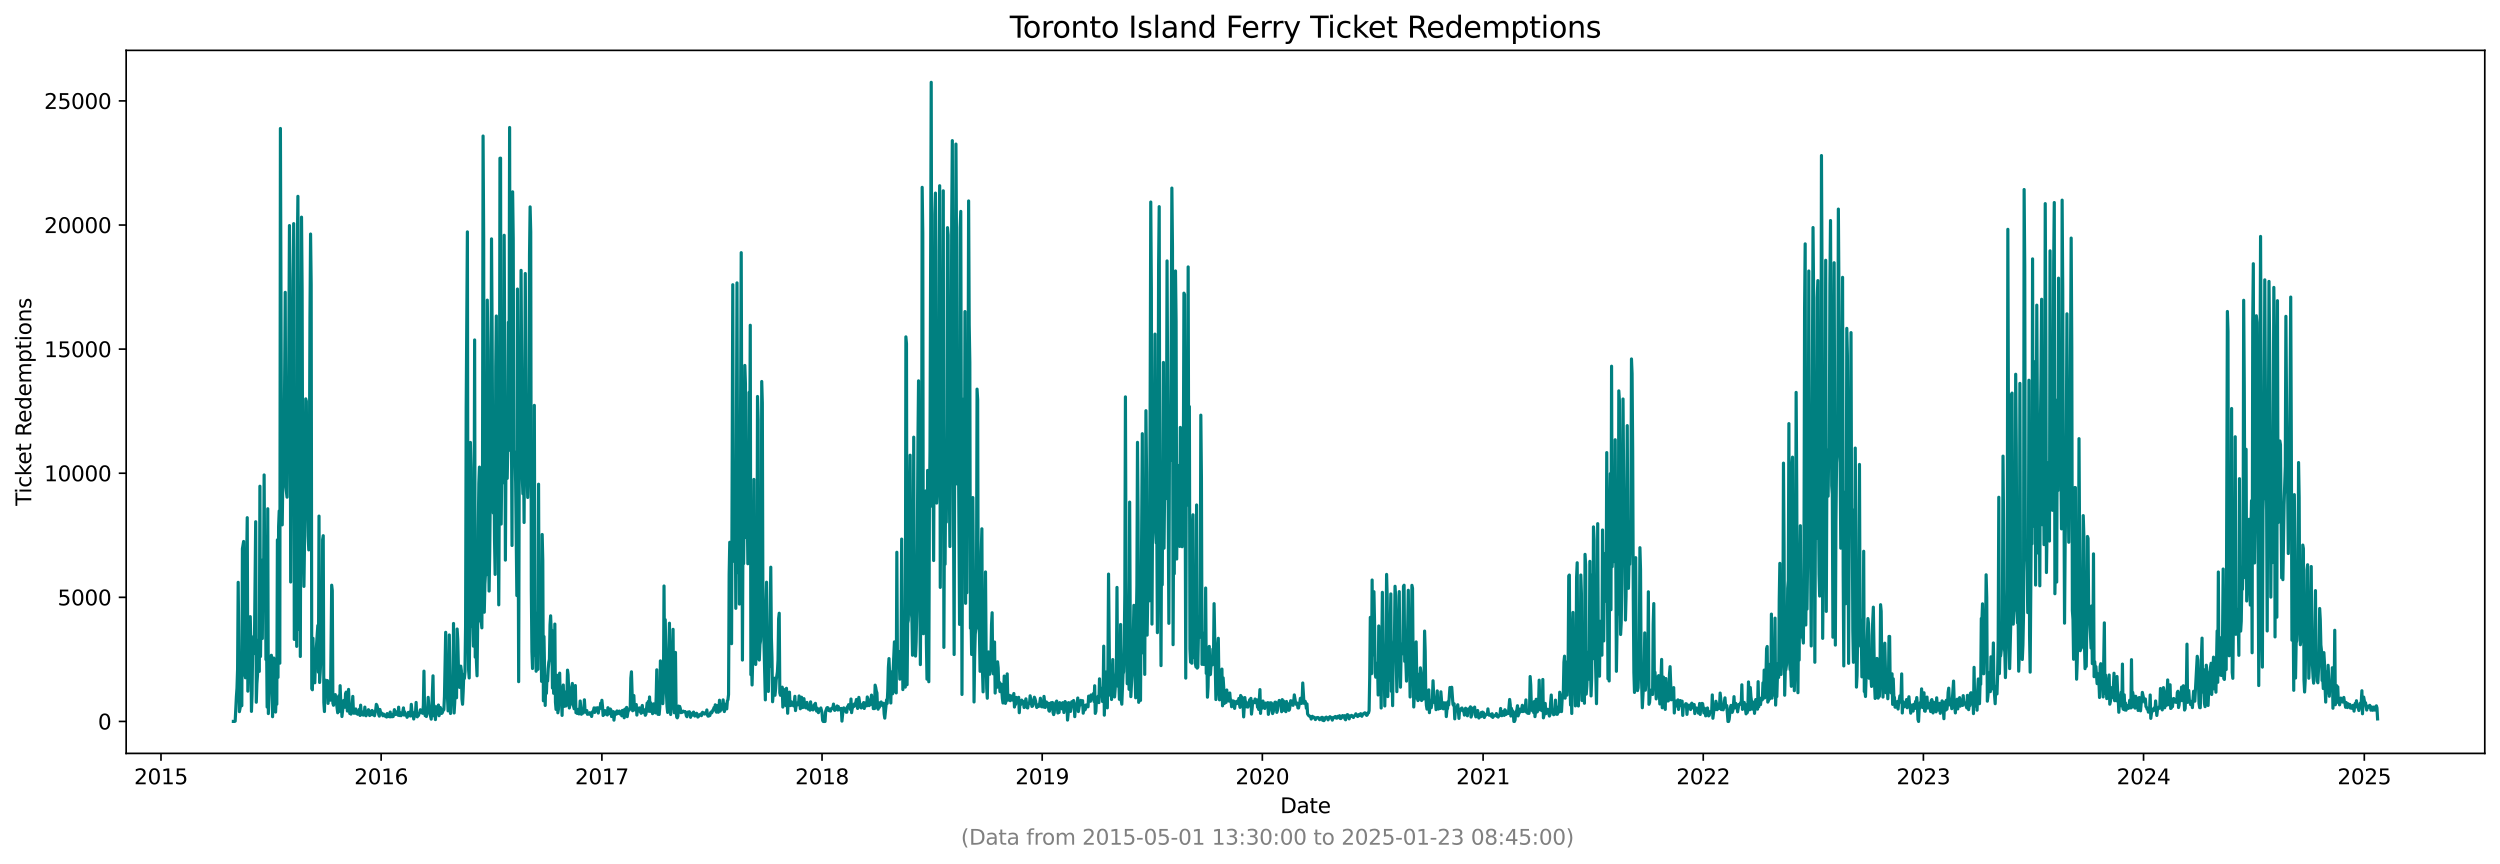 <?xml version="1.0" encoding="utf-8" standalone="no"?>
<!DOCTYPE svg PUBLIC "-//W3C//DTD SVG 1.1//EN"
  "http://www.w3.org/Graphics/SVG/1.1/DTD/svg11.dtd">
<svg xmlns:xlink="http://www.w3.org/1999/xlink" width="1182.891pt" height="408.957pt" viewBox="0 0 1182.891 408.957" xmlns="http://www.w3.org/2000/svg" version="1.1">
 <defs>
  <style type="text/css">*{stroke-linejoin: round; stroke-linecap: butt}</style>
 </defs>
 <g id="figure_1">
  <g id="patch_1">
   <path d="M 0 408.957 
L 1182.891 408.957 
L 1182.891 0 
L 0 0 
z
" style="fill: #ffffff"/>
  </g>
  <g id="axes_1">
   <g id="patch_2">
    <path d="M 59.691 356.478 
L 1175.691 356.478 
L 1175.691 23.838 
L 59.691 23.838 
z
" style="fill: #ffffff"/>
   </g>
   <g id="matplotlib.axis_1">
    <g id="xtick_1">
     <g id="line2d_1">
      <defs>
       <path id="m1022e4a408" d="M 0 0 
L 0 3.5 
" style="stroke: #000000; stroke-width: 0.8"/>
      </defs>
      <g>
       <use xlink:href="#m1022e4a408" x="76.172" y="356.478" style="stroke: #000000; stroke-width: 0.8"/>
      </g>
     </g>
     <g id="text_1">
      <!-- 2015 -->
      <g transform="translate(63.447 371.076) scale(0.1 -0.1)">
       <defs>
        <path id="DejaVuSans-32" d="M 1228 531 
L 3431 531 
L 3431 0 
L 469 0 
L 469 531 
Q 828 903 1448 1529 
Q 2069 2156 2228 2338 
Q 2531 2678 2651 2914 
Q 2772 3150 2772 3378 
Q 2772 3750 2511 3984 
Q 2250 4219 1831 4219 
Q 1534 4219 1204 4116 
Q 875 4013 500 3803 
L 500 4441 
Q 881 4594 1212 4672 
Q 1544 4750 1819 4750 
Q 2544 4750 2975 4387 
Q 3406 4025 3406 3419 
Q 3406 3131 3298 2873 
Q 3191 2616 2906 2266 
Q 2828 2175 2409 1742 
Q 1991 1309 1228 531 
z
" transform="scale(0.016)"/>
        <path id="DejaVuSans-30" d="M 2034 4250 
Q 1547 4250 1301 3770 
Q 1056 3291 1056 2328 
Q 1056 1369 1301 889 
Q 1547 409 2034 409 
Q 2525 409 2770 889 
Q 3016 1369 3016 2328 
Q 3016 3291 2770 3770 
Q 2525 4250 2034 4250 
z
M 2034 4750 
Q 2819 4750 3233 4129 
Q 3647 3509 3647 2328 
Q 3647 1150 3233 529 
Q 2819 -91 2034 -91 
Q 1250 -91 836 529 
Q 422 1150 422 2328 
Q 422 3509 836 4129 
Q 1250 4750 2034 4750 
z
" transform="scale(0.016)"/>
        <path id="DejaVuSans-31" d="M 794 531 
L 1825 531 
L 1825 4091 
L 703 3866 
L 703 4441 
L 1819 4666 
L 2450 4666 
L 2450 531 
L 3481 531 
L 3481 0 
L 794 0 
L 794 531 
z
" transform="scale(0.016)"/>
        <path id="DejaVuSans-35" d="M 691 4666 
L 3169 4666 
L 3169 4134 
L 1269 4134 
L 1269 2991 
Q 1406 3038 1543 3061 
Q 1681 3084 1819 3084 
Q 2600 3084 3056 2656 
Q 3513 2228 3513 1497 
Q 3513 744 3044 326 
Q 2575 -91 1722 -91 
Q 1428 -91 1123 -41 
Q 819 9 494 109 
L 494 744 
Q 775 591 1075 516 
Q 1375 441 1709 441 
Q 2250 441 2565 725 
Q 2881 1009 2881 1497 
Q 2881 1984 2565 2268 
Q 2250 2553 1709 2553 
Q 1456 2553 1204 2497 
Q 953 2441 691 2322 
L 691 4666 
z
" transform="scale(0.016)"/>
       </defs>
       <use xlink:href="#DejaVuSans-32"/>
       <use xlink:href="#DejaVuSans-30" x="63.623"/>
       <use xlink:href="#DejaVuSans-31" x="127.246"/>
       <use xlink:href="#DejaVuSans-35" x="190.869"/>
      </g>
     </g>
    </g>
    <g id="xtick_2">
     <g id="line2d_2">
      <g>
       <use xlink:href="#m1022e4a408" x="180.337" y="356.478" style="stroke: #000000; stroke-width: 0.8"/>
      </g>
     </g>
     <g id="text_2">
      <!-- 2016 -->
      <g transform="translate(167.612 371.076) scale(0.1 -0.1)">
       <defs>
        <path id="DejaVuSans-36" d="M 2113 2584 
Q 1688 2584 1439 2293 
Q 1191 2003 1191 1497 
Q 1191 994 1439 701 
Q 1688 409 2113 409 
Q 2538 409 2786 701 
Q 3034 994 3034 1497 
Q 3034 2003 2786 2293 
Q 2538 2584 2113 2584 
z
M 3366 4563 
L 3366 3988 
Q 3128 4100 2886 4159 
Q 2644 4219 2406 4219 
Q 1781 4219 1451 3797 
Q 1122 3375 1075 2522 
Q 1259 2794 1537 2939 
Q 1816 3084 2150 3084 
Q 2853 3084 3261 2657 
Q 3669 2231 3669 1497 
Q 3669 778 3244 343 
Q 2819 -91 2113 -91 
Q 1303 -91 875 529 
Q 447 1150 447 2328 
Q 447 3434 972 4092 
Q 1497 4750 2381 4750 
Q 2619 4750 2861 4703 
Q 3103 4656 3366 4563 
z
" transform="scale(0.016)"/>
       </defs>
       <use xlink:href="#DejaVuSans-32"/>
       <use xlink:href="#DejaVuSans-30" x="63.623"/>
       <use xlink:href="#DejaVuSans-31" x="127.246"/>
       <use xlink:href="#DejaVuSans-36" x="190.869"/>
      </g>
     </g>
    </g>
    <g id="xtick_3">
     <g id="line2d_3">
      <g>
       <use xlink:href="#m1022e4a408" x="284.788" y="356.478" style="stroke: #000000; stroke-width: 0.8"/>
      </g>
     </g>
     <g id="text_3">
      <!-- 2017 -->
      <g transform="translate(272.063 371.076) scale(0.1 -0.1)">
       <defs>
        <path id="DejaVuSans-37" d="M 525 4666 
L 3525 4666 
L 3525 4397 
L 1831 0 
L 1172 0 
L 2766 4134 
L 525 4134 
L 525 4666 
z
" transform="scale(0.016)"/>
       </defs>
       <use xlink:href="#DejaVuSans-32"/>
       <use xlink:href="#DejaVuSans-30" x="63.623"/>
       <use xlink:href="#DejaVuSans-31" x="127.246"/>
       <use xlink:href="#DejaVuSans-37" x="190.869"/>
      </g>
     </g>
    </g>
    <g id="xtick_4">
     <g id="line2d_4">
      <g>
       <use xlink:href="#m1022e4a408" x="388.954" y="356.478" style="stroke: #000000; stroke-width: 0.8"/>
      </g>
     </g>
     <g id="text_4">
      <!-- 2018 -->
      <g transform="translate(376.229 371.076) scale(0.1 -0.1)">
       <defs>
        <path id="DejaVuSans-38" d="M 2034 2216 
Q 1584 2216 1326 1975 
Q 1069 1734 1069 1313 
Q 1069 891 1326 650 
Q 1584 409 2034 409 
Q 2484 409 2743 651 
Q 3003 894 3003 1313 
Q 3003 1734 2745 1975 
Q 2488 2216 2034 2216 
z
M 1403 2484 
Q 997 2584 770 2862 
Q 544 3141 544 3541 
Q 544 4100 942 4425 
Q 1341 4750 2034 4750 
Q 2731 4750 3128 4425 
Q 3525 4100 3525 3541 
Q 3525 3141 3298 2862 
Q 3072 2584 2669 2484 
Q 3125 2378 3379 2068 
Q 3634 1759 3634 1313 
Q 3634 634 3220 271 
Q 2806 -91 2034 -91 
Q 1263 -91 848 271 
Q 434 634 434 1313 
Q 434 1759 690 2068 
Q 947 2378 1403 2484 
z
M 1172 3481 
Q 1172 3119 1398 2916 
Q 1625 2713 2034 2713 
Q 2441 2713 2670 2916 
Q 2900 3119 2900 3481 
Q 2900 3844 2670 4047 
Q 2441 4250 2034 4250 
Q 1625 4250 1398 4047 
Q 1172 3844 1172 3481 
z
" transform="scale(0.016)"/>
       </defs>
       <use xlink:href="#DejaVuSans-32"/>
       <use xlink:href="#DejaVuSans-30" x="63.623"/>
       <use xlink:href="#DejaVuSans-31" x="127.246"/>
       <use xlink:href="#DejaVuSans-38" x="190.869"/>
      </g>
     </g>
    </g>
    <g id="xtick_5">
     <g id="line2d_5">
      <g>
       <use xlink:href="#m1022e4a408" x="493.12" y="356.478" style="stroke: #000000; stroke-width: 0.8"/>
      </g>
     </g>
     <g id="text_5">
      <!-- 2019 -->
      <g transform="translate(480.395 371.076) scale(0.1 -0.1)">
       <defs>
        <path id="DejaVuSans-39" d="M 703 97 
L 703 672 
Q 941 559 1184 500 
Q 1428 441 1663 441 
Q 2288 441 2617 861 
Q 2947 1281 2994 2138 
Q 2813 1869 2534 1725 
Q 2256 1581 1919 1581 
Q 1219 1581 811 2004 
Q 403 2428 403 3163 
Q 403 3881 828 4315 
Q 1253 4750 1959 4750 
Q 2769 4750 3195 4129 
Q 3622 3509 3622 2328 
Q 3622 1225 3098 567 
Q 2575 -91 1691 -91 
Q 1453 -91 1209 -44 
Q 966 3 703 97 
z
M 1959 2075 
Q 2384 2075 2632 2365 
Q 2881 2656 2881 3163 
Q 2881 3666 2632 3958 
Q 2384 4250 1959 4250 
Q 1534 4250 1286 3958 
Q 1038 3666 1038 3163 
Q 1038 2656 1286 2365 
Q 1534 2075 1959 2075 
z
" transform="scale(0.016)"/>
       </defs>
       <use xlink:href="#DejaVuSans-32"/>
       <use xlink:href="#DejaVuSans-30" x="63.623"/>
       <use xlink:href="#DejaVuSans-31" x="127.246"/>
       <use xlink:href="#DejaVuSans-39" x="190.869"/>
      </g>
     </g>
    </g>
    <g id="xtick_6">
     <g id="line2d_6">
      <g>
       <use xlink:href="#m1022e4a408" x="597.286" y="356.478" style="stroke: #000000; stroke-width: 0.8"/>
      </g>
     </g>
     <g id="text_6">
      <!-- 2020 -->
      <g transform="translate(584.561 371.076) scale(0.1 -0.1)">
       <use xlink:href="#DejaVuSans-32"/>
       <use xlink:href="#DejaVuSans-30" x="63.623"/>
       <use xlink:href="#DejaVuSans-32" x="127.246"/>
       <use xlink:href="#DejaVuSans-30" x="190.869"/>
      </g>
     </g>
    </g>
    <g id="xtick_7">
     <g id="line2d_7">
      <g>
       <use xlink:href="#m1022e4a408" x="701.737" y="356.478" style="stroke: #000000; stroke-width: 0.8"/>
      </g>
     </g>
     <g id="text_7">
      <!-- 2021 -->
      <g transform="translate(689.012 371.076) scale(0.1 -0.1)">
       <use xlink:href="#DejaVuSans-32"/>
       <use xlink:href="#DejaVuSans-30" x="63.623"/>
       <use xlink:href="#DejaVuSans-32" x="127.246"/>
       <use xlink:href="#DejaVuSans-31" x="190.869"/>
      </g>
     </g>
    </g>
    <g id="xtick_8">
     <g id="line2d_8">
      <g>
       <use xlink:href="#m1022e4a408" x="805.902" y="356.478" style="stroke: #000000; stroke-width: 0.8"/>
      </g>
     </g>
     <g id="text_8">
      <!-- 2022 -->
      <g transform="translate(793.177 371.076) scale(0.1 -0.1)">
       <use xlink:href="#DejaVuSans-32"/>
       <use xlink:href="#DejaVuSans-30" x="63.623"/>
       <use xlink:href="#DejaVuSans-32" x="127.246"/>
       <use xlink:href="#DejaVuSans-32" x="190.869"/>
      </g>
     </g>
    </g>
    <g id="xtick_9">
     <g id="line2d_9">
      <g>
       <use xlink:href="#m1022e4a408" x="910.068" y="356.478" style="stroke: #000000; stroke-width: 0.8"/>
      </g>
     </g>
     <g id="text_9">
      <!-- 2023 -->
      <g transform="translate(897.343 371.076) scale(0.1 -0.1)">
       <defs>
        <path id="DejaVuSans-33" d="M 2597 2516 
Q 3050 2419 3304 2112 
Q 3559 1806 3559 1356 
Q 3559 666 3084 287 
Q 2609 -91 1734 -91 
Q 1441 -91 1130 -33 
Q 819 25 488 141 
L 488 750 
Q 750 597 1062 519 
Q 1375 441 1716 441 
Q 2309 441 2620 675 
Q 2931 909 2931 1356 
Q 2931 1769 2642 2001 
Q 2353 2234 1838 2234 
L 1294 2234 
L 1294 2753 
L 1863 2753 
Q 2328 2753 2575 2939 
Q 2822 3125 2822 3475 
Q 2822 3834 2567 4026 
Q 2313 4219 1838 4219 
Q 1578 4219 1281 4162 
Q 984 4106 628 3988 
L 628 4550 
Q 988 4650 1302 4700 
Q 1616 4750 1894 4750 
Q 2613 4750 3031 4423 
Q 3450 4097 3450 3541 
Q 3450 3153 3228 2886 
Q 3006 2619 2597 2516 
z
" transform="scale(0.016)"/>
       </defs>
       <use xlink:href="#DejaVuSans-32"/>
       <use xlink:href="#DejaVuSans-30" x="63.623"/>
       <use xlink:href="#DejaVuSans-32" x="127.246"/>
       <use xlink:href="#DejaVuSans-33" x="190.869"/>
      </g>
     </g>
    </g>
    <g id="xtick_10">
     <g id="line2d_10">
      <g>
       <use xlink:href="#m1022e4a408" x="1014.234" y="356.478" style="stroke: #000000; stroke-width: 0.8"/>
      </g>
     </g>
     <g id="text_10">
      <!-- 2024 -->
      <g transform="translate(1001.509 371.076) scale(0.1 -0.1)">
       <defs>
        <path id="DejaVuSans-34" d="M 2419 4116 
L 825 1625 
L 2419 1625 
L 2419 4116 
z
M 2253 4666 
L 3047 4666 
L 3047 1625 
L 3713 1625 
L 3713 1100 
L 3047 1100 
L 3047 0 
L 2419 0 
L 2419 1100 
L 313 1100 
L 313 1709 
L 2253 4666 
z
" transform="scale(0.016)"/>
       </defs>
       <use xlink:href="#DejaVuSans-32"/>
       <use xlink:href="#DejaVuSans-30" x="63.623"/>
       <use xlink:href="#DejaVuSans-32" x="127.246"/>
       <use xlink:href="#DejaVuSans-34" x="190.869"/>
      </g>
     </g>
    </g>
    <g id="xtick_11">
     <g id="line2d_11">
      <g>
       <use xlink:href="#m1022e4a408" x="1118.685" y="356.478" style="stroke: #000000; stroke-width: 0.8"/>
      </g>
     </g>
     <g id="text_11">
      <!-- 2025 -->
      <g transform="translate(1105.96 371.076) scale(0.1 -0.1)">
       <use xlink:href="#DejaVuSans-32"/>
       <use xlink:href="#DejaVuSans-30" x="63.623"/>
       <use xlink:href="#DejaVuSans-32" x="127.246"/>
       <use xlink:href="#DejaVuSans-35" x="190.869"/>
      </g>
     </g>
    </g>
    <g id="text_12">
     <!-- Date -->
     <g transform="translate(605.74 384.754) scale(0.1 -0.1)">
      <defs>
       <path id="DejaVuSans-44" d="M 1259 4147 
L 1259 519 
L 2022 519 
Q 2988 519 3436 956 
Q 3884 1394 3884 2338 
Q 3884 3275 3436 3711 
Q 2988 4147 2022 4147 
L 1259 4147 
z
M 628 4666 
L 1925 4666 
Q 3281 4666 3915 4102 
Q 4550 3538 4550 2338 
Q 4550 1131 3912 565 
Q 3275 0 1925 0 
L 628 0 
L 628 4666 
z
" transform="scale(0.016)"/>
       <path id="DejaVuSans-61" d="M 2194 1759 
Q 1497 1759 1228 1600 
Q 959 1441 959 1056 
Q 959 750 1161 570 
Q 1363 391 1709 391 
Q 2188 391 2477 730 
Q 2766 1069 2766 1631 
L 2766 1759 
L 2194 1759 
z
M 3341 1997 
L 3341 0 
L 2766 0 
L 2766 531 
Q 2569 213 2275 61 
Q 1981 -91 1556 -91 
Q 1019 -91 701 211 
Q 384 513 384 1019 
Q 384 1609 779 1909 
Q 1175 2209 1959 2209 
L 2766 2209 
L 2766 2266 
Q 2766 2663 2505 2880 
Q 2244 3097 1772 3097 
Q 1472 3097 1187 3025 
Q 903 2953 641 2809 
L 641 3341 
Q 956 3463 1253 3523 
Q 1550 3584 1831 3584 
Q 2591 3584 2966 3190 
Q 3341 2797 3341 1997 
z
" transform="scale(0.016)"/>
       <path id="DejaVuSans-74" d="M 1172 4494 
L 1172 3500 
L 2356 3500 
L 2356 3053 
L 1172 3053 
L 1172 1153 
Q 1172 725 1289 603 
Q 1406 481 1766 481 
L 2356 481 
L 2356 0 
L 1766 0 
Q 1100 0 847 248 
Q 594 497 594 1153 
L 594 3053 
L 172 3053 
L 172 3500 
L 594 3500 
L 594 4494 
L 1172 4494 
z
" transform="scale(0.016)"/>
       <path id="DejaVuSans-65" d="M 3597 1894 
L 3597 1613 
L 953 1613 
Q 991 1019 1311 708 
Q 1631 397 2203 397 
Q 2534 397 2845 478 
Q 3156 559 3463 722 
L 3463 178 
Q 3153 47 2828 -22 
Q 2503 -91 2169 -91 
Q 1331 -91 842 396 
Q 353 884 353 1716 
Q 353 2575 817 3079 
Q 1281 3584 2069 3584 
Q 2775 3584 3186 3129 
Q 3597 2675 3597 1894 
z
M 3022 2063 
Q 3016 2534 2758 2815 
Q 2500 3097 2075 3097 
Q 1594 3097 1305 2825 
Q 1016 2553 972 2059 
L 3022 2063 
z
" transform="scale(0.016)"/>
      </defs>
      <use xlink:href="#DejaVuSans-44"/>
      <use xlink:href="#DejaVuSans-61" x="77.002"/>
      <use xlink:href="#DejaVuSans-74" x="138.281"/>
      <use xlink:href="#DejaVuSans-65" x="177.49"/>
     </g>
    </g>
   </g>
   <g id="matplotlib.axis_2">
    <g id="ytick_1">
     <g id="line2d_12">
      <defs>
       <path id="mcf6da2987d" d="M 0 0 
L -3.5 0 
" style="stroke: #000000; stroke-width: 0.8"/>
      </defs>
      <g>
       <use xlink:href="#mcf6da2987d" x="59.691" y="341.358" style="stroke: #000000; stroke-width: 0.8"/>
      </g>
     </g>
     <g id="text_13">
      <!-- 0 -->
      <g transform="translate(46.328 345.157) scale(0.1 -0.1)">
       <use xlink:href="#DejaVuSans-30"/>
      </g>
     </g>
    </g>
    <g id="ytick_2">
     <g id="line2d_13">
      <g>
       <use xlink:href="#mcf6da2987d" x="59.691" y="282.635" style="stroke: #000000; stroke-width: 0.8"/>
      </g>
     </g>
     <g id="text_14">
      <!-- 5000 -->
      <g transform="translate(27.241 286.434) scale(0.1 -0.1)">
       <use xlink:href="#DejaVuSans-35"/>
       <use xlink:href="#DejaVuSans-30" x="63.623"/>
       <use xlink:href="#DejaVuSans-30" x="127.246"/>
       <use xlink:href="#DejaVuSans-30" x="190.869"/>
      </g>
     </g>
    </g>
    <g id="ytick_3">
     <g id="line2d_14">
      <g>
       <use xlink:href="#mcf6da2987d" x="59.691" y="223.912" style="stroke: #000000; stroke-width: 0.8"/>
      </g>
     </g>
     <g id="text_15">
      <!-- 10000 -->
      <g transform="translate(20.878 227.711) scale(0.1 -0.1)">
       <use xlink:href="#DejaVuSans-31"/>
       <use xlink:href="#DejaVuSans-30" x="63.623"/>
       <use xlink:href="#DejaVuSans-30" x="127.246"/>
       <use xlink:href="#DejaVuSans-30" x="190.869"/>
       <use xlink:href="#DejaVuSans-30" x="254.492"/>
      </g>
     </g>
    </g>
    <g id="ytick_4">
     <g id="line2d_15">
      <g>
       <use xlink:href="#mcf6da2987d" x="59.691" y="165.189" style="stroke: #000000; stroke-width: 0.8"/>
      </g>
     </g>
     <g id="text_16">
      <!-- 15000 -->
      <g transform="translate(20.878 168.988) scale(0.1 -0.1)">
       <use xlink:href="#DejaVuSans-31"/>
       <use xlink:href="#DejaVuSans-35" x="63.623"/>
       <use xlink:href="#DejaVuSans-30" x="127.246"/>
       <use xlink:href="#DejaVuSans-30" x="190.869"/>
       <use xlink:href="#DejaVuSans-30" x="254.492"/>
      </g>
     </g>
    </g>
    <g id="ytick_5">
     <g id="line2d_16">
      <g>
       <use xlink:href="#mcf6da2987d" x="59.691" y="106.466" style="stroke: #000000; stroke-width: 0.8"/>
      </g>
     </g>
     <g id="text_17">
      <!-- 20000 -->
      <g transform="translate(20.878 110.265) scale(0.1 -0.1)">
       <use xlink:href="#DejaVuSans-32"/>
       <use xlink:href="#DejaVuSans-30" x="63.623"/>
       <use xlink:href="#DejaVuSans-30" x="127.246"/>
       <use xlink:href="#DejaVuSans-30" x="190.869"/>
       <use xlink:href="#DejaVuSans-30" x="254.492"/>
      </g>
     </g>
    </g>
    <g id="ytick_6">
     <g id="line2d_17">
      <g>
       <use xlink:href="#mcf6da2987d" x="59.691" y="47.743" style="stroke: #000000; stroke-width: 0.8"/>
      </g>
     </g>
     <g id="text_18">
      <!-- 25000 -->
      <g transform="translate(20.878 51.542) scale(0.1 -0.1)">
       <use xlink:href="#DejaVuSans-32"/>
       <use xlink:href="#DejaVuSans-35" x="63.623"/>
       <use xlink:href="#DejaVuSans-30" x="127.246"/>
       <use xlink:href="#DejaVuSans-30" x="190.869"/>
       <use xlink:href="#DejaVuSans-30" x="254.492"/>
      </g>
     </g>
    </g>
    <g id="text_19">
     <!-- Ticket Redemptions -->
     <g transform="translate(14.798 239.337) rotate(-90) scale(0.1 -0.1)">
      <defs>
       <path id="DejaVuSans-54" d="M -19 4666 
L 3928 4666 
L 3928 4134 
L 2272 4134 
L 2272 0 
L 1638 0 
L 1638 4134 
L -19 4134 
L -19 4666 
z
" transform="scale(0.016)"/>
       <path id="DejaVuSans-69" d="M 603 3500 
L 1178 3500 
L 1178 0 
L 603 0 
L 603 3500 
z
M 603 4863 
L 1178 4863 
L 1178 4134 
L 603 4134 
L 603 4863 
z
" transform="scale(0.016)"/>
       <path id="DejaVuSans-63" d="M 3122 3366 
L 3122 2828 
Q 2878 2963 2633 3030 
Q 2388 3097 2138 3097 
Q 1578 3097 1268 2742 
Q 959 2388 959 1747 
Q 959 1106 1268 751 
Q 1578 397 2138 397 
Q 2388 397 2633 464 
Q 2878 531 3122 666 
L 3122 134 
Q 2881 22 2623 -34 
Q 2366 -91 2075 -91 
Q 1284 -91 818 406 
Q 353 903 353 1747 
Q 353 2603 823 3093 
Q 1294 3584 2113 3584 
Q 2378 3584 2631 3529 
Q 2884 3475 3122 3366 
z
" transform="scale(0.016)"/>
       <path id="DejaVuSans-6b" d="M 581 4863 
L 1159 4863 
L 1159 1991 
L 2875 3500 
L 3609 3500 
L 1753 1863 
L 3688 0 
L 2938 0 
L 1159 1709 
L 1159 0 
L 581 0 
L 581 4863 
z
" transform="scale(0.016)"/>
       <path id="DejaVuSans-20" transform="scale(0.016)"/>
       <path id="DejaVuSans-52" d="M 2841 2188 
Q 3044 2119 3236 1894 
Q 3428 1669 3622 1275 
L 4263 0 
L 3584 0 
L 2988 1197 
Q 2756 1666 2539 1819 
Q 2322 1972 1947 1972 
L 1259 1972 
L 1259 0 
L 628 0 
L 628 4666 
L 2053 4666 
Q 2853 4666 3247 4331 
Q 3641 3997 3641 3322 
Q 3641 2881 3436 2590 
Q 3231 2300 2841 2188 
z
M 1259 4147 
L 1259 2491 
L 2053 2491 
Q 2509 2491 2742 2702 
Q 2975 2913 2975 3322 
Q 2975 3731 2742 3939 
Q 2509 4147 2053 4147 
L 1259 4147 
z
" transform="scale(0.016)"/>
       <path id="DejaVuSans-64" d="M 2906 2969 
L 2906 4863 
L 3481 4863 
L 3481 0 
L 2906 0 
L 2906 525 
Q 2725 213 2448 61 
Q 2172 -91 1784 -91 
Q 1150 -91 751 415 
Q 353 922 353 1747 
Q 353 2572 751 3078 
Q 1150 3584 1784 3584 
Q 2172 3584 2448 3432 
Q 2725 3281 2906 2969 
z
M 947 1747 
Q 947 1113 1208 752 
Q 1469 391 1925 391 
Q 2381 391 2643 752 
Q 2906 1113 2906 1747 
Q 2906 2381 2643 2742 
Q 2381 3103 1925 3103 
Q 1469 3103 1208 2742 
Q 947 2381 947 1747 
z
" transform="scale(0.016)"/>
       <path id="DejaVuSans-6d" d="M 3328 2828 
Q 3544 3216 3844 3400 
Q 4144 3584 4550 3584 
Q 5097 3584 5394 3201 
Q 5691 2819 5691 2113 
L 5691 0 
L 5113 0 
L 5113 2094 
Q 5113 2597 4934 2840 
Q 4756 3084 4391 3084 
Q 3944 3084 3684 2787 
Q 3425 2491 3425 1978 
L 3425 0 
L 2847 0 
L 2847 2094 
Q 2847 2600 2669 2842 
Q 2491 3084 2119 3084 
Q 1678 3084 1418 2786 
Q 1159 2488 1159 1978 
L 1159 0 
L 581 0 
L 581 3500 
L 1159 3500 
L 1159 2956 
Q 1356 3278 1631 3431 
Q 1906 3584 2284 3584 
Q 2666 3584 2933 3390 
Q 3200 3197 3328 2828 
z
" transform="scale(0.016)"/>
       <path id="DejaVuSans-70" d="M 1159 525 
L 1159 -1331 
L 581 -1331 
L 581 3500 
L 1159 3500 
L 1159 2969 
Q 1341 3281 1617 3432 
Q 1894 3584 2278 3584 
Q 2916 3584 3314 3078 
Q 3713 2572 3713 1747 
Q 3713 922 3314 415 
Q 2916 -91 2278 -91 
Q 1894 -91 1617 61 
Q 1341 213 1159 525 
z
M 3116 1747 
Q 3116 2381 2855 2742 
Q 2594 3103 2138 3103 
Q 1681 3103 1420 2742 
Q 1159 2381 1159 1747 
Q 1159 1113 1420 752 
Q 1681 391 2138 391 
Q 2594 391 2855 752 
Q 3116 1113 3116 1747 
z
" transform="scale(0.016)"/>
       <path id="DejaVuSans-6f" d="M 1959 3097 
Q 1497 3097 1228 2736 
Q 959 2375 959 1747 
Q 959 1119 1226 758 
Q 1494 397 1959 397 
Q 2419 397 2687 759 
Q 2956 1122 2956 1747 
Q 2956 2369 2687 2733 
Q 2419 3097 1959 3097 
z
M 1959 3584 
Q 2709 3584 3137 3096 
Q 3566 2609 3566 1747 
Q 3566 888 3137 398 
Q 2709 -91 1959 -91 
Q 1206 -91 779 398 
Q 353 888 353 1747 
Q 353 2609 779 3096 
Q 1206 3584 1959 3584 
z
" transform="scale(0.016)"/>
       <path id="DejaVuSans-6e" d="M 3513 2113 
L 3513 0 
L 2938 0 
L 2938 2094 
Q 2938 2591 2744 2837 
Q 2550 3084 2163 3084 
Q 1697 3084 1428 2787 
Q 1159 2491 1159 1978 
L 1159 0 
L 581 0 
L 581 3500 
L 1159 3500 
L 1159 2956 
Q 1366 3272 1645 3428 
Q 1925 3584 2291 3584 
Q 2894 3584 3203 3211 
Q 3513 2838 3513 2113 
z
" transform="scale(0.016)"/>
       <path id="DejaVuSans-73" d="M 2834 3397 
L 2834 2853 
Q 2591 2978 2328 3040 
Q 2066 3103 1784 3103 
Q 1356 3103 1142 2972 
Q 928 2841 928 2578 
Q 928 2378 1081 2264 
Q 1234 2150 1697 2047 
L 1894 2003 
Q 2506 1872 2764 1633 
Q 3022 1394 3022 966 
Q 3022 478 2636 193 
Q 2250 -91 1575 -91 
Q 1294 -91 989 -36 
Q 684 19 347 128 
L 347 722 
Q 666 556 975 473 
Q 1284 391 1588 391 
Q 1994 391 2212 530 
Q 2431 669 2431 922 
Q 2431 1156 2273 1281 
Q 2116 1406 1581 1522 
L 1381 1569 
Q 847 1681 609 1914 
Q 372 2147 372 2553 
Q 372 3047 722 3315 
Q 1072 3584 1716 3584 
Q 2034 3584 2315 3537 
Q 2597 3491 2834 3397 
z
" transform="scale(0.016)"/>
      </defs>
      <use xlink:href="#DejaVuSans-54"/>
      <use xlink:href="#DejaVuSans-69" x="57.959"/>
      <use xlink:href="#DejaVuSans-63" x="85.742"/>
      <use xlink:href="#DejaVuSans-6b" x="140.723"/>
      <use xlink:href="#DejaVuSans-65" x="195.008"/>
      <use xlink:href="#DejaVuSans-74" x="256.531"/>
      <use xlink:href="#DejaVuSans-20" x="295.74"/>
      <use xlink:href="#DejaVuSans-52" x="327.527"/>
      <use xlink:href="#DejaVuSans-65" x="392.51"/>
      <use xlink:href="#DejaVuSans-64" x="454.033"/>
      <use xlink:href="#DejaVuSans-65" x="517.51"/>
      <use xlink:href="#DejaVuSans-6d" x="579.033"/>
      <use xlink:href="#DejaVuSans-70" x="676.445"/>
      <use xlink:href="#DejaVuSans-74" x="739.922"/>
      <use xlink:href="#DejaVuSans-69" x="779.131"/>
      <use xlink:href="#DejaVuSans-6f" x="806.914"/>
      <use xlink:href="#DejaVuSans-6e" x="868.096"/>
      <use xlink:href="#DejaVuSans-73" x="931.475"/>
     </g>
    </g>
   </g>
   <g id="line2d_18">
    <path d="M 110.418 341.346 
L 110.989 341.358 
L 111.274 341.217 
L 111.845 329.742 
L 112.13 325.585 
L 112.416 316.6 
L 112.701 275.541 
L 113.272 336.719 
L 113.843 333.806 
L 114.128 320.523 
L 114.413 333.9 
L 114.699 259.639 
L 115.269 256.209 
L 115.555 319.489 
L 115.84 308.755 
L 116.126 320.687 
L 116.411 319.266 
L 116.696 266.181 
L 116.982 244.958 
L 117.267 327.018 
L 117.553 313.817 
L 117.838 319.067 
L 118.123 308.778 
L 118.409 291.784 
L 118.694 305.49 
L 118.979 336.59 
L 119.265 328.251 
L 119.55 305.83 
L 119.836 309.424 
L 120.121 301.05 
L 120.406 302.53 
L 120.977 246.861 
L 121.263 332.256 
L 121.548 323.447 
L 121.833 319.536 
L 122.119 304.55 
L 122.404 302.812 
L 122.689 317.669 
L 122.975 230.078 
L 123.26 310.61 
L 123.546 285.442 
L 123.831 288.39 
L 124.116 302.107 
L 124.402 264.853 
L 124.687 282.705 
L 124.973 224.734 
L 125.258 273.932 
L 125.543 253.731 
L 125.829 312.067 
L 126.114 301.99 
L 126.399 334.546 
L 126.685 240.718 
L 126.97 337.623 
L 127.541 322.085 
L 127.826 316.483 
L 128.112 315.062 
L 128.397 310.047 
L 128.683 317.328 
L 128.968 339.103 
L 129.539 311.362 
L 129.824 330.882 
L 130.109 332.89 
L 130.395 336.907 
L 130.68 329.437 
L 130.966 333.195 
L 131.251 255.446 
L 131.536 320.499 
L 131.822 249.139 
L 132.107 241.752 
L 132.393 313.793 
L 132.678 60.791 
L 133.249 232.474 
L 133.534 248.329 
L 133.82 226.613 
L 134.105 225.133 
L 134.39 221.023 
L 134.961 138.329 
L 135.246 230.266 
L 135.817 235.234 
L 136.103 205.038 
L 136.388 216.677 
L 136.959 106.736 
L 137.244 132.75 
L 137.53 275.377 
L 137.815 204.181 
L 138.1 217.264 
L 138.386 208.139 
L 138.956 105.82 
L 139.242 302.53 
L 139.527 275.388 
L 139.813 218.439 
L 140.098 214.011 
L 140.383 305.83 
L 140.669 118.422 
L 140.954 92.901 
L 141.525 297.903 
L 141.81 214.622 
L 142.096 310.61 
L 142.666 102.754 
L 142.952 137.436 
L 143.237 243.079 
L 143.808 277.444 
L 144.093 256.01 
L 144.664 188.725 
L 144.95 189.829 
L 145.235 241.4 
L 145.52 236.326 
L 145.806 253.59 
L 146.091 260.179 
L 146.376 224.887 
L 146.662 149.98 
L 146.947 110.741 
L 147.233 134.441 
L 147.518 325.867 
L 147.803 326.36 
L 148.089 302.025 
L 148.374 319.865 
L 148.945 323.06 
L 149.23 313.37 
L 150.372 295.977 
L 150.657 318.033 
L 150.943 244.206 
L 151.228 322.907 
L 151.513 318.057 
L 151.799 311.233 
L 152.084 312.818 
L 152.37 312.595 
L 152.655 255.329 
L 152.94 253.473 
L 153.226 332.373 
L 153.511 336.66 
L 153.796 323.471 
L 154.082 321.862 
L 154.367 327.617 
L 154.653 327.335 
L 154.938 322.026 
L 155.223 332.808 
L 155.794 323.001 
L 156.08 325.561 
L 156.365 331.304 
L 156.936 276.892 
L 157.221 279.393 
L 157.507 332.702 
L 157.792 333.7 
L 158.077 331.175 
L 158.363 332.361 
L 158.648 328.662 
L 158.933 331.915 
L 159.219 332.796 
L 159.79 337.247 
L 160.075 329.789 
L 160.36 329.202 
L 160.646 336.59 
L 160.931 324.446 
L 161.217 331.903 
L 161.502 332.267 
L 161.787 339.009 
L 162.643 331.398 
L 162.929 333.583 
L 163.214 334.652 
L 163.5 328.157 
L 163.785 327.487 
L 164.356 336.437 
L 164.641 330.013 
L 164.927 326.207 
L 165.212 333.665 
L 165.497 337.588 
L 165.783 335.697 
L 166.068 337.881 
L 166.353 337.2 
L 166.924 329.508 
L 167.21 335.967 
L 167.495 337.494 
L 167.78 336.578 
L 168.066 336.871 
L 168.351 335.45 
L 168.637 337.623 
L 168.922 336.836 
L 169.207 337.952 
L 169.493 336.366 
L 169.778 336.402 
L 170.063 335.568 
L 170.349 338.516 
L 170.634 333.665 
L 170.92 337.635 
L 171.205 337.318 
L 171.49 338.245 
L 171.776 336.848 
L 172.061 338.351 
L 172.347 337.952 
L 172.632 334.581 
L 172.917 337.541 
L 173.203 338.668 
L 173.773 337.13 
L 174.059 336.86 
L 174.344 335.803 
L 174.63 337.846 
L 174.915 338.563 
L 175.2 336.543 
L 175.771 338.128 
L 176.057 336.167 
L 176.342 338.152 
L 176.913 336.754 
L 177.198 338.645 
L 177.769 335.897 
L 178.054 333.278 
L 178.34 333.736 
L 178.91 336.049 
L 179.196 338.152 
L 179.481 338.844 
L 179.767 335.697 
L 180.052 337.012 
L 180.623 337.459 
L 181.194 338.68 
L 181.479 337.858 
L 181.764 338.234 
L 182.05 338.281 
L 182.335 338.938 
L 182.62 338.539 
L 182.906 339.256 
L 183.191 337.647 
L 183.477 339.044 
L 184.047 338.386 
L 184.333 339.15 
L 184.618 336.918 
L 184.904 339.173 
L 185.189 338.856 
L 185.474 338.105 
L 185.76 339.115 
L 186.045 339.009 
L 186.616 335.779 
L 186.901 338.046 
L 187.187 338.058 
L 187.757 336.789 
L 188.328 338.398 
L 188.614 334.616 
L 188.899 338.574 
L 189.184 337.048 
L 189.47 338.093 
L 189.755 338.633 
L 190.04 337.658 
L 190.326 338.046 
L 190.897 334.957 
L 191.182 338.328 
L 191.467 336.813 
L 191.753 338.187 
L 192.038 338.469 
L 192.324 338.046 
L 192.609 339.396 
L 192.894 338.551 
L 193.18 337.095 
L 193.465 338.692 
L 194.036 336.789 
L 194.321 338.786 
L 194.607 333.278 
L 194.892 336.507 
L 195.177 337.282 
L 195.463 337.611 
L 195.748 340.195 
L 196.319 337.001 
L 196.604 337.153 
L 196.89 332.373 
L 197.175 338.927 
L 197.46 339.173 
L 197.746 338.187 
L 198.031 338.527 
L 198.317 337.435 
L 198.602 337.235 
L 198.887 335.838 
L 199.173 337.2 
L 199.458 336.66 
L 199.744 337.341 
L 200.029 337.517 
L 200.314 333.665 
L 200.6 317.563 
L 200.885 336.39 
L 201.17 338.621 
L 201.456 335.92 
L 201.741 339.021 
L 202.312 335.497 
L 202.597 329.966 
L 202.883 334.064 
L 203.168 335.486 
L 203.454 337.787 
L 204.024 340.254 
L 204.31 335.568 
L 204.88 319.783 
L 205.166 338.657 
L 205.451 333.947 
L 205.737 335.791 
L 206.022 340.477 
L 206.307 335.932 
L 206.593 334.417 
L 206.878 337.764 
L 207.164 337.059 
L 207.449 333.595 
L 207.734 338.645 
L 208.02 337.576 
L 208.305 334.734 
L 208.591 335.356 
L 208.876 337.553 
L 209.161 337.423 
L 209.732 336.049 
L 210.017 335.791 
L 210.303 329.402 
L 210.874 299.195 
L 211.159 325.15 
L 211.444 329.907 
L 211.73 329.86 
L 212.015 336.355 
L 212.301 327.358 
L 212.586 300.44 
L 213.157 337.6 
L 213.727 325.831 
L 214.013 331.774 
L 214.298 330.823 
L 214.584 295.014 
L 214.869 337.341 
L 215.154 332.467 
L 215.44 321.838 
L 216.011 330.142 
L 216.296 297.633 
L 216.581 302.53 
L 216.867 314.322 
L 217.437 325.221 
L 218.008 315.191 
L 218.294 317.293 
L 218.579 330.776 
L 218.864 333.219 
L 219.15 327.347 
L 219.435 319.055 
L 219.721 321.028 
L 220.006 317.845 
L 220.291 296.341 
L 220.577 193.07 
L 221.147 109.719 
L 221.433 291.443 
L 221.718 317 
L 222.004 320.77 
L 222.289 295.378 
L 222.574 209.348 
L 222.86 221.258 
L 223.145 286.957 
L 223.431 296.493 
L 223.716 291.197 
L 224.001 305.736 
L 224.287 262.117 
L 224.572 160.855 
L 224.857 310.928 
L 225.143 297.656 
L 225.428 313.206 
L 225.714 319.748 
L 225.999 295.836 
L 226.284 250.408 
L 226.57 228.739 
L 226.855 221.023 
L 227.141 293.816 
L 227.426 291.279 
L 227.997 297.069 
L 228.282 239.591 
L 228.567 64.373 
L 228.853 113.184 
L 229.138 289.67 
L 229.424 276.363 
L 229.709 271.325 
L 229.994 272.065 
L 230.28 235.316 
L 230.565 142.017 
L 230.851 165.412 
L 231.136 257.912 
L 231.421 279.652 
L 231.707 261.682 
L 232.278 204.615 
L 232.563 113.031 
L 232.848 156.991 
L 233.134 219.719 
L 233.419 242.727 
L 233.704 218.075 
L 233.99 255.834 
L 234.275 271.771 
L 234.561 173.527 
L 234.846 149.521 
L 235.131 242.738 
L 235.417 238.076 
L 235.702 248.575 
L 235.988 286.17 
L 236.273 229.502 
L 236.558 74.873 
L 236.844 74.826 
L 237.129 247.953 
L 237.414 220.154 
L 237.7 217.852 
L 237.985 204.662 
L 238.271 228.433 
L 238.556 111.328 
L 238.841 174.749 
L 239.127 265.018 
L 239.412 215.338 
L 239.698 224.229 
L 239.983 226.355 
L 240.268 211.533 
L 240.554 152.469 
L 240.839 189.782 
L 241.124 60.333 
L 241.41 213.095 
L 241.695 188.584 
L 241.981 202.725 
L 242.266 258.089 
L 242.551 90.775 
L 242.837 113.195 
L 243.122 220.048 
L 243.408 214.692 
L 243.693 213.905 
L 243.978 228.128 
L 244.549 281.789 
L 244.834 136.767 
L 245.405 322.531 
L 245.691 216.219 
L 246.261 190.71 
L 246.547 127.935 
L 247.118 225.403 
L 247.403 233.636 
L 247.688 212.461 
L 247.974 247.213 
L 248.544 129.415 
L 248.83 186.282 
L 249.115 210.64 
L 249.686 235.363 
L 250.257 211.697 
L 250.542 120.688 
L 250.828 97.904 
L 251.113 109.778 
L 251.398 279.1 
L 251.684 308.285 
L 251.969 316.295 
L 252.254 283.985 
L 252.54 310.141 
L 252.825 191.814 
L 253.111 296.599 
L 253.396 297.633 
L 253.681 317.587 
L 254.252 290.022 
L 254.538 316.694 
L 254.823 229.103 
L 255.108 303.575 
L 255.394 300.181 
L 255.679 299.23 
L 255.965 301.919 
L 256.25 322.39 
L 256.535 252.909 
L 256.821 265.276 
L 257.106 331.586 
L 257.391 301.18 
L 257.962 333.771 
L 258.248 321.216 
L 258.533 328.051 
L 258.818 319.971 
L 259.104 322.238 
L 259.389 316.424 
L 259.675 313.323 
L 259.96 311.961 
L 260.245 295.683 
L 260.531 291.385 
L 260.816 298.819 
L 261.101 298.22 
L 261.387 325.526 
L 261.672 318.244 
L 261.958 328.051 
L 262.243 323.048 
L 262.528 295.284 
L 262.814 332.232 
L 263.099 335.65 
L 263.67 319.525 
L 263.955 337.259 
L 264.241 335.521 
L 264.526 322.296 
L 264.811 318.503 
L 265.097 331.704 
L 265.382 329.449 
L 265.668 330.976 
L 265.953 338.492 
L 266.238 326.055 
L 266.524 324.117 
L 266.809 334.264 
L 267.095 327.358 
L 267.665 334.088 
L 267.951 333.818 
L 268.236 329.625 
L 268.521 317.082 
L 268.807 319.278 
L 269.378 334.98 
L 269.948 332.138 
L 270.234 333.113 
L 270.519 325.068 
L 270.805 323.377 
L 271.09 331.398 
L 271.375 334.111 
L 271.661 335.345 
L 271.946 333.348 
L 272.231 324.375 
L 272.517 337.224 
L 272.802 337.012 
L 273.088 337.553 
L 273.373 336.167 
L 273.658 335.603 
L 273.944 337.799 
L 274.229 337.13 
L 274.515 331.692 
L 275.085 337.952 
L 275.371 336.766 
L 275.656 337.4 
L 275.941 337.388 
L 276.227 336.202 
L 276.512 331.117 
L 276.798 335.944 
L 277.368 337.118 
L 277.654 336.214 
L 277.939 337.964 
L 278.225 337.576 
L 278.51 337.928 
L 278.795 337.905 
L 279.081 337.212 
L 279.366 338.046 
L 279.651 338.21 
L 279.937 338.997 
L 280.222 336.989 
L 280.793 336.261 
L 281.078 334.945 
L 281.364 337.095 
L 281.649 336.543 
L 281.935 334.992 
L 282.22 336.073 
L 282.505 334.922 
L 282.791 334.898 
L 283.076 337.388 
L 283.362 335.685 
L 283.647 334.781 
L 283.932 335.215 
L 284.218 332.69 
L 284.503 335.133 
L 284.788 331.351 
L 285.074 334.135 
L 285.359 338.539 
L 285.645 337.494 
L 285.93 338.105 
L 286.215 336.214 
L 286.501 336.449 
L 286.786 337.247 
L 287.072 337.553 
L 287.357 338.292 
L 287.642 334.863 
L 287.928 337.4 
L 288.213 337.682 
L 288.498 335.779 
L 288.784 335.474 
L 289.069 335.944 
L 289.355 339.032 
L 289.64 338.915 
L 289.925 338.316 
L 290.211 336.707 
L 290.496 340.735 
L 290.782 338.081 
L 291.067 337.964 
L 291.352 336.965 
L 291.638 337.928 
L 291.923 336.39 
L 292.208 337.611 
L 292.494 337.423 
L 293.065 336.46 
L 293.35 337.823 
L 293.635 337.74 
L 293.921 337.095 
L 294.206 338.692 
L 294.492 336.131 
L 294.777 336.93 
L 295.062 336.742 
L 295.348 339.608 
L 295.633 335.544 
L 295.918 336.848 
L 296.204 336.719 
L 296.489 334.71 
L 296.775 339.068 
L 297.06 337.142 
L 297.345 336.084 
L 297.631 336.038 
L 297.916 335.673 
L 298.202 334.558 
L 298.487 320.863 
L 298.772 317.88 
L 299.343 336.296 
L 299.628 335.767 
L 299.914 329.108 
L 300.199 335.908 
L 300.485 335.204 
L 300.77 335.38 
L 301.055 333.36 
L 301.341 338.339 
L 301.626 335.133 
L 301.912 335.286 
L 302.197 335.955 
L 302.482 334.934 
L 302.768 336.66 
L 303.053 336.19 
L 303.338 337.506 
L 303.624 334.91 
L 303.909 333.794 
L 304.195 337.071 
L 304.48 336.202 
L 304.765 335.814 
L 305.336 338.433 
L 305.622 337.893 
L 306.192 332.679 
L 306.478 336.472 
L 306.763 331.892 
L 307.049 336.531 
L 307.334 329.778 
L 307.619 336.601 
L 307.905 332.549 
L 308.19 335.474 
L 308.475 335.532 
L 308.761 337.67 
L 309.046 336.46 
L 309.332 333.031 
L 309.617 333.336 
L 309.902 336.026 
L 310.188 337.306 
L 310.473 329.836 
L 310.759 316.941 
L 311.044 335.744 
L 311.329 337.987 
L 311.615 332.714 
L 311.9 338.046 
L 312.185 334.558 
L 312.471 312.701 
L 312.756 314.897 
L 313.042 325.127 
L 313.327 330.823 
L 313.612 332.937 
L 313.898 326.595 
L 314.183 277.268 
L 314.469 317.105 
L 314.754 293.205 
L 315.325 327.781 
L 315.61 334.276 
L 315.895 337.095 
L 316.181 330.001 
L 316.466 308.085 
L 316.752 294.873 
L 317.037 323.259 
L 317.322 338.058 
L 317.608 324.457 
L 318.179 311.209 
L 318.464 297.774 
L 318.749 334.37 
L 319.035 337.247 
L 319.32 334.252 
L 319.605 308.708 
L 319.891 335.074 
L 320.176 339.303 
L 320.462 339.643 
L 320.747 338.938 
L 321.032 334.1 
L 321.318 335.063 
L 321.603 334.264 
L 321.889 335.227 
L 322.174 337.2 
L 322.459 336.625 
L 322.745 337.048 
L 323.03 336.543 
L 323.315 336.496 
L 323.601 336.766 
L 323.886 336.848 
L 324.172 336.672 
L 324.457 337.106 
L 324.742 338.692 
L 325.028 339.115 
L 325.313 337.306 
L 325.599 336.895 
L 325.884 337.423 
L 326.169 336.766 
L 326.455 337.224 
L 326.74 339.385 
L 327.025 337.729 
L 327.311 337.846 
L 327.596 338.398 
L 327.882 337.282 
L 328.167 336.918 
L 328.738 338.797 
L 329.023 337.987 
L 329.309 338.234 
L 329.594 337.494 
L 329.879 337.858 
L 330.165 339.279 
L 330.45 339.079 
L 330.736 338.433 
L 331.021 338.339 
L 331.306 338.022 
L 331.592 337.94 
L 331.877 338.61 
L 332.162 337.365 
L 332.448 337.036 
L 332.733 337.729 
L 333.019 337.67 
L 333.304 337.846 
L 333.589 337.576 
L 333.875 337.083 
L 334.16 337.799 
L 334.446 335.932 
L 334.731 338.292 
L 335.016 338.844 
L 335.302 338.833 
L 335.587 338.093 
L 335.872 338.551 
L 336.158 337.365 
L 336.443 336.883 
L 336.729 337.306 
L 337.014 336.813 
L 337.299 335.991 
L 337.585 335.603 
L 337.87 334.757 
L 338.156 335.685 
L 338.441 333.489 
L 338.726 336.496 
L 339.012 336.965 
L 339.297 333.841 
L 339.582 336.284 
L 339.868 337.012 
L 340.153 335.756 
L 340.439 331.328 
L 340.724 336.496 
L 341.009 335.838 
L 341.295 333.336 
L 341.866 335.556 
L 342.151 331.163 
L 342.436 334.605 
L 342.722 336.672 
L 343.007 335.568 
L 343.292 333.172 
L 343.578 334.945 
L 343.863 335.392 
L 344.149 331.669 
L 344.434 331.07 
L 344.719 328.65 
L 345.005 271.818 
L 345.29 256.585 
L 345.576 260.672 
L 345.861 268.353 
L 346.146 304.55 
L 346.717 134.723 
L 347.002 265.593 
L 347.288 229.467 
L 347.573 230.841 
L 347.859 233.777 
L 348.144 287.826 
L 348.715 133.866 
L 349 236.584 
L 349.286 271.019 
L 349.571 226.766 
L 349.856 285.818 
L 350.142 256.468 
L 350.712 119.561 
L 351.283 312.302 
L 351.569 246.297 
L 351.854 266.686 
L 352.139 234.318 
L 352.425 172.917 
L 352.71 181.619 
L 352.996 254.33 
L 353.281 254.272 
L 353.566 242.633 
L 353.852 266.733 
L 354.137 250.22 
L 354.423 185.671 
L 354.708 220.412 
L 354.993 153.902 
L 355.279 319.219 
L 355.564 311.644 
L 355.849 324.082 
L 356.135 312.677 
L 356.706 226.848 
L 356.991 310.458 
L 357.276 298.807 
L 357.562 314.38 
L 358.133 294.485 
L 358.418 187.609 
L 358.703 198.508 
L 358.989 311.832 
L 359.274 312.29 
L 359.559 304.973 
L 359.845 303.258 
L 360.13 294.661 
L 360.416 180.515 
L 360.701 190.686 
L 360.986 292.007 
L 361.272 295.507 
L 362.128 331.14 
L 362.413 285.841 
L 362.699 275.482 
L 362.984 315.508 
L 363.269 307.134 
L 363.555 327.147 
L 363.84 308.696 
L 364.126 315.414 
L 364.696 268.377 
L 364.982 301.872 
L 365.267 311.221 
L 365.553 332.021 
L 365.838 328.204 
L 366.123 322.12 
L 366.409 320.922 
L 366.694 328.967 
L 366.979 325.925 
L 367.265 321.686 
L 367.836 317.939 
L 368.121 312.372 
L 368.406 292.817 
L 368.692 290.163 
L 368.977 327.793 
L 369.263 328.979 
L 369.548 328.65 
L 369.833 325.831 
L 370.119 325.15 
L 370.404 334.546 
L 370.689 326.09 
L 370.975 330.318 
L 371.26 327.1 
L 371.546 332.655 
L 371.831 333.865 
L 372.116 325.679 
L 372.402 329.143 
L 372.687 337.482 
L 372.973 331.563 
L 373.258 331.692 
L 373.543 327.511 
L 373.829 333.806 
L 374.114 333.83 
L 374.399 332.044 
L 374.685 333.63 
L 374.97 333.524 
L 375.256 332.761 
L 375.541 334.017 
L 375.826 332.303 
L 376.112 329.472 
L 376.397 336.202 
L 376.683 333.841 
L 377.253 332.526 
L 377.539 333.501 
L 377.824 333.395 
L 378.109 329.308 
L 378.395 330.541 
L 378.68 335.345 
L 379.251 329.907 
L 379.536 333.912 
L 379.822 334.804 
L 380.107 334.511 
L 380.393 330.576 
L 380.678 333.266 
L 380.963 334.663 
L 381.249 334.922 
L 381.534 333.888 
L 381.82 332.361 
L 382.39 335.509 
L 382.961 335.403 
L 383.246 336.014 
L 383.532 332.091 
L 383.817 334.898 
L 384.103 334.875 
L 384.388 335.732 
L 384.673 335.897 
L 384.959 335.415 
L 385.244 333.477 
L 385.53 333.254 
L 385.815 332.796 
L 386.1 335.345 
L 386.386 336.449 
L 386.671 335.074 
L 387.242 337.2 
L 387.527 335.732 
L 387.813 335.544 
L 388.098 336.108 
L 388.383 334.98 
L 388.954 337.259 
L 389.24 340.888 
L 389.525 341.358 
L 390.381 341.358 
L 390.666 336.543 
L 391.237 334.945 
L 391.523 334.793 
L 391.808 334.969 
L 392.093 336.214 
L 392.379 336.108 
L 392.664 336.366 
L 392.95 336.437 
L 393.235 335.345 
L 393.52 335.298 
L 393.806 334.945 
L 394.091 334.934 
L 394.376 333.148 
L 394.662 335.568 
L 394.947 336.12 
L 395.233 334.945 
L 395.518 334.804 
L 395.803 334.804 
L 396.089 334.029 
L 396.374 335.932 
L 396.66 334.323 
L 396.945 335.873 
L 397.23 335.709 
L 397.516 335.709 
L 397.801 335.227 
L 398.086 335.215 
L 398.372 341.193 
L 398.943 335.345 
L 399.228 334.934 
L 399.513 336.167 
L 399.799 335.309 
L 400.37 336.977 
L 400.655 336.989 
L 400.94 334.417 
L 401.226 334.628 
L 401.511 333.43 
L 401.796 334.605 
L 402.082 333.677 
L 402.367 335.685 
L 402.653 330.752 
L 402.938 337.177 
L 403.223 335.239 
L 403.509 334.628 
L 403.794 333.43 
L 404.08 334.241 
L 404.365 332.996 
L 404.65 333.289 
L 404.936 332.326 
L 405.221 330.964 
L 405.507 334.041 
L 405.792 335.204 
L 406.077 334.475 
L 406.363 329.977 
L 406.933 333.794 
L 407.219 334.593 
L 407.504 334.957 
L 407.79 333.465 
L 408.075 334.041 
L 408.646 332.432 
L 408.931 335.215 
L 409.217 332.585 
L 409.502 333.877 
L 409.787 333.137 
L 410.073 333.994 
L 410.358 329.778 
L 410.643 330.658 
L 410.929 333.383 
L 411.214 333.865 
L 411.5 332.573 
L 411.785 333.442 
L 412.07 331.821 
L 412.356 328.897 
L 412.641 331.128 
L 412.927 330.705 
L 413.212 335.286 
L 413.497 330.494 
L 413.783 335.274 
L 414.068 324.187 
L 414.353 325.279 
L 414.639 327.006 
L 414.924 327.828 
L 415.21 334.957 
L 415.495 335.556 
L 415.78 332.573 
L 416.066 334.663 
L 416.351 332.514 
L 416.637 333.759 
L 416.922 332.138 
L 417.778 334.053 
L 418.063 332.784 
L 418.349 337.823 
L 418.634 339.784 
L 419.49 331.128 
L 419.776 332.831 
L 420.061 326.56 
L 420.347 315.719 
L 420.632 311.62 
L 421.488 332.62 
L 421.773 319.947 
L 422.059 317.822 
L 422.344 328.263 
L 422.63 316.577 
L 423.2 303.705 
L 423.486 311.879 
L 423.771 327.429 
L 424.057 327.852 
L 424.342 261.318 
L 424.627 312.631 
L 424.913 312.302 
L 425.198 308.226 
L 425.483 312.184 
L 425.769 321.357 
L 426.34 309.589 
L 426.625 255.082 
L 427.196 326.278 
L 427.481 295.812 
L 428.052 306.512 
L 428.337 325.103 
L 428.623 159.399 
L 428.908 162.652 
L 429.194 323.976 
L 429.479 294.873 
L 429.764 293.452 
L 430.05 274.132 
L 430.335 237.512 
L 430.62 215.385 
L 430.906 275.4 
L 431.191 289.963 
L 431.477 292.559 
L 431.762 310.035 
L 432.047 284.984 
L 432.333 206.859 
L 432.618 304.95 
L 433.189 310.423 
L 433.474 303.705 
L 433.76 289.411 
L 434.045 257.126 
L 434.33 209.031 
L 434.616 180.198 
L 434.901 273.509 
L 435.187 278.407 
L 435.472 314.451 
L 435.757 270.89 
L 436.043 249.28 
L 436.328 88.649 
L 436.614 110.212 
L 436.899 299.829 
L 437.184 262.07 
L 437.47 264.994 
L 437.755 253.684 
L 438.04 232.309 
L 438.326 304.092 
L 438.611 321.345 
L 438.897 222.596 
L 439.182 250.889 
L 439.467 322.566 
L 439.753 240.143 
L 440.038 213.436 
L 440.609 38.958 
L 440.894 174.479 
L 441.18 239.685 
L 441.465 220.553 
L 441.75 265.218 
L 442.036 199.694 
L 442.321 101.439 
L 442.607 91.374 
L 442.892 235.398 
L 443.177 238.029 
L 444.034 219.907 
L 444.319 118.586 
L 444.604 87.886 
L 444.89 277.925 
L 445.46 166.504 
L 445.746 194.703 
L 446.031 163.04 
L 446.317 90.282 
L 446.602 306.312 
L 446.887 241.529 
L 447.173 266.956 
L 447.458 227.329 
L 447.744 247.049 
L 448.029 198.602 
L 448.314 107.722 
L 448.6 111.199 
L 448.885 199.73 
L 449.456 258.594 
L 449.741 201.867 
L 450.027 196.312 
L 450.312 103.013 
L 450.597 66.546 
L 451.168 247.483 
L 451.454 309.671 
L 451.739 209.125 
L 452.024 182.371 
L 452.31 68.178 
L 452.595 117.106 
L 452.88 228.985 
L 453.166 219.449 
L 453.451 204.369 
L 454.022 295.436 
L 454.307 107.746 
L 454.593 100.03 
L 455.164 328.58 
L 455.449 239.614 
L 455.734 188.866 
L 456.02 190.228 
L 456.305 239.391 
L 456.591 147.431 
L 456.876 285.454 
L 457.161 227.717 
L 457.447 280.474 
L 457.732 212.379 
L 458.017 203.312 
L 458.303 95.085 
L 458.588 153.726 
L 458.874 171.437 
L 459.159 297.233 
L 459.444 291.525 
L 459.73 309.659 
L 460.015 291.76 
L 460.301 235.433 
L 460.586 275.095 
L 460.871 332.127 
L 461.157 310.869 
L 461.442 300.076 
L 461.727 297.257 
L 462.013 283.704 
L 462.298 184.133 
L 462.584 189.113 
L 462.869 297.175 
L 463.154 293.639 
L 463.44 300.451 
L 463.725 317.634 
L 464.011 305.995 
L 464.296 261.095 
L 464.581 250.208 
L 464.867 317.082 
L 465.152 327.347 
L 465.437 310.481 
L 465.723 306.887 
L 466.008 298.666 
L 466.294 270.62 
L 466.579 307.616 
L 466.864 325.691 
L 467.15 330.365 
L 467.435 313.969 
L 467.721 308.473 
L 468.006 315.919 
L 468.291 319.02 
L 468.862 310.728 
L 469.147 295.483 
L 469.433 289.928 
L 469.718 315.79 
L 470.004 318.832 
L 470.289 315.896 
L 470.574 303.775 
L 470.86 327.91 
L 471.145 319.736 
L 471.431 325.373 
L 471.716 323.33 
L 472.001 313.147 
L 472.287 315.966 
L 472.572 325.115 
L 472.857 322.848 
L 473.143 327.241 
L 473.428 323.6 
L 473.714 323.717 
L 473.999 326.419 
L 474.284 330.6 
L 474.57 332.62 
L 474.855 330.952 
L 475.141 319.889 
L 475.711 332.796 
L 475.997 331.692 
L 476.282 327.652 
L 476.567 318.855 
L 476.853 331.304 
L 477.138 330.788 
L 477.709 329.014 
L 477.994 331.528 
L 478.565 329.825 
L 478.851 329.261 
L 479.136 331.257 
L 479.421 330.212 
L 479.707 328.145 
L 479.992 334.534 
L 480.278 332.573 
L 480.563 333.254 
L 480.848 330.001 
L 481.134 330.823 
L 481.419 330.846 
L 481.704 331.762 
L 481.99 329.954 
L 482.275 337.212 
L 482.561 333.137 
L 482.846 333.465 
L 483.131 332.596 
L 483.417 331.269 
L 483.702 332.373 
L 483.988 331.809 
L 484.273 332.819 
L 484.558 334.769 
L 484.844 332.608 
L 485.129 332.056 
L 485.414 330.67 
L 485.985 334.851 
L 486.271 334.969 
L 486.556 332.819 
L 486.841 332.996 
L 487.127 332.843 
L 487.412 329.226 
L 487.983 332.749 
L 488.268 334.241 
L 488.554 334.076 
L 489.41 329.895 
L 489.695 330.541 
L 489.981 331.657 
L 490.266 333.618 
L 490.551 334.746 
L 490.837 333.794 
L 491.122 333.501 
L 491.408 334.288 
L 491.693 333.653 
L 491.978 332.502 
L 492.264 330.377 
L 492.834 334.417 
L 493.12 332.996 
L 493.405 334.135 
L 493.691 334.546 
L 493.976 329.508 
L 494.547 334.757 
L 494.832 334.135 
L 495.118 332.127 
L 495.403 332.69 
L 495.688 332.819 
L 495.974 332.761 
L 496.259 336.178 
L 496.544 336.507 
L 496.83 332.796 
L 497.115 332.984 
L 497.401 332.479 
L 497.686 335.509 
L 497.971 332.385 
L 498.257 337.153 
L 498.542 338.116 
L 498.828 337.177 
L 499.113 332.996 
L 499.398 333.559 
L 499.684 332.15 
L 499.969 331.715 
L 500.54 337.353 
L 500.825 334.323 
L 501.111 337.095 
L 501.396 332.467 
L 501.681 334.111 
L 501.967 332.866 
L 502.252 334.757 
L 502.538 335.403 
L 502.823 332.491 
L 503.108 334.123 
L 503.394 337.13 
L 503.679 332.996 
L 503.965 331.939 
L 504.25 335.074 
L 504.535 336.049 
L 504.821 332.632 
L 505.106 340.7 
L 505.391 337.905 
L 505.677 332.467 
L 505.962 335.168 
L 506.248 334.135 
L 506.533 336.613 
L 506.818 334.746 
L 507.104 332.009 
L 507.389 332.608 
L 507.675 332.408 
L 507.96 331.457 
L 508.245 333.36 
L 508.531 339.079 
L 508.816 334.288 
L 509.101 333.113 
L 509.387 334.851 
L 509.958 330.271 
L 510.243 336.672 
L 510.814 333.066 
L 511.099 333.606 
L 511.385 331.387 
L 511.67 332.596 
L 511.955 332.174 
L 512.241 331.528 
L 512.526 337.447 
L 513.097 333.783 
L 513.382 335.873 
L 513.668 335.215 
L 513.953 333.536 
L 514.238 334.111 
L 514.524 333.865 
L 514.809 334.417 
L 515.095 329.39 
L 515.38 330.306 
L 515.665 329.378 
L 515.951 331.821 
L 516.236 328.815 
L 516.521 330.811 
L 517.092 329.813 
L 517.378 328.133 
L 517.663 331.927 
L 517.948 324.481 
L 518.234 337.541 
L 518.519 336.613 
L 518.805 330.694 
L 519.09 330.741 
L 519.375 329.766 
L 519.661 329.331 
L 519.946 332.444 
L 520.231 321.204 
L 520.517 328.85 
L 520.802 325.597 
L 521.088 329.19 
L 521.373 327.781 
L 521.658 331.927 
L 521.944 328.791 
L 522.229 305.748 
L 522.515 338.375 
L 522.8 327.264 
L 523.085 328.18 
L 523.371 317.927 
L 523.656 323.424 
L 523.941 334.922 
L 524.227 315.214 
L 524.512 271.642 
L 525.083 328.885 
L 525.368 318.421 
L 525.654 315.508 
L 525.939 330.964 
L 526.51 312.079 
L 526.795 329.284 
L 527.081 321.592 
L 527.366 329.766 
L 528.222 317.88 
L 528.508 277.949 
L 528.793 319.172 
L 529.078 324.774 
L 529.364 321.345 
L 529.649 330.893 
L 529.935 320.441 
L 530.22 295.483 
L 530.505 331.281 
L 530.791 333.184 
L 531.362 318.89 
L 531.647 317.869 
L 531.932 305.208 
L 532.218 281.214 
L 532.503 187.797 
L 532.788 274.836 
L 533.074 305.208 
L 533.359 323.494 
L 533.645 319.266 
L 533.93 300.076 
L 534.215 326.137 
L 534.501 237.571 
L 534.786 298.654 
L 535.072 329.613 
L 535.642 317.845 
L 535.928 300.557 
L 536.213 301.755 
L 536.498 286.428 
L 536.784 310.751 
L 537.355 330.165 
L 537.64 295.742 
L 537.925 277.068 
L 538.211 209.313 
L 538.496 247.436 
L 538.782 332.314 
L 539.067 289.188 
L 539.352 288.26 
L 539.638 331.398 
L 540.494 205.214 
L 540.779 308.884 
L 541.065 282.329 
L 541.35 284.502 
L 541.635 319.078 
L 542.206 194.327 
L 542.492 223.759 
L 542.777 300.51 
L 543.062 280.803 
L 543.348 279.335 
L 543.633 265.382 
L 543.918 284.256 
L 544.489 95.602 
L 544.775 136.626 
L 545.06 295.284 
L 545.345 244.805 
L 545.631 237.958 
L 545.916 243.748 
L 546.202 209.9 
L 546.487 158.095 
L 546.772 251.535 
L 547.058 256.891 
L 547.343 249.01 
L 547.628 299.336 
L 547.914 231.464 
L 548.199 125.598 
L 548.485 97.787 
L 548.77 241.658 
L 549.055 269.175 
L 549.341 314.932 
L 549.626 244.277 
L 549.912 276.692 
L 550.482 171.496 
L 550.768 259.369 
L 551.053 230.712 
L 551.338 223.301 
L 551.624 235.927 
L 551.909 220.811 
L 552.195 123.46 
L 552.765 243.631 
L 553.051 294.931 
L 553.336 211.098 
L 553.622 212.026 
L 553.907 217.887 
L 554.478 89.002 
L 554.763 116.942 
L 555.049 305.02 
L 555.334 244.089 
L 555.619 271.454 
L 556.19 128.217 
L 556.475 152.141 
L 556.761 264.489 
L 557.046 231.969 
L 557.332 220.236 
L 557.617 234.388 
L 557.902 222.279 
L 558.188 258.535 
L 558.473 202.243 
L 558.759 228.88 
L 559.044 209.208 
L 559.329 258.688 
L 559.615 208.773 
L 559.9 219.484 
L 560.185 138.716 
L 560.471 139.304 
L 561.042 320.852 
L 561.327 206.682 
L 561.612 222.373 
L 561.898 214.739 
L 562.183 126.302 
L 562.469 239.145 
L 562.754 192.366 
L 563.039 307.017 
L 563.325 313.288 
L 563.61 301.931 
L 563.895 313.805 
L 564.181 251.324 
L 564.466 243.584 
L 564.752 308.861 
L 565.037 311.198 
L 565.322 292.218 
L 565.608 314.11 
L 565.893 315.555 
L 566.179 238.933 
L 566.464 316.119 
L 566.749 315.731 
L 567.035 300.757 
L 567.32 301.779 
L 567.605 299.066 
L 567.891 290.844 
L 568.176 196.441 
L 568.462 226.061 
L 568.747 314.357 
L 569.032 307.463 
L 569.318 307.745 
L 569.603 314.416 
L 569.889 299.453 
L 570.174 311.339 
L 570.459 278.231 
L 570.745 318.632 
L 571.03 309.835 
L 571.315 329.883 
L 571.601 325.103 
L 571.886 309.471 
L 572.172 305.854 
L 572.457 319.266 
L 572.742 319.09 
L 573.028 313.981 
L 573.313 313.018 
L 573.599 314.604 
L 573.884 307.099 
L 574.169 310.434 
L 574.455 285.63 
L 575.311 330.987 
L 575.596 326.618 
L 576.167 306.512 
L 576.452 302.025 
L 576.738 321.956 
L 577.023 331.14 
L 577.309 322.191 
L 577.594 321.322 
L 577.879 324.363 
L 578.165 316.588 
L 578.45 333.959 
L 578.736 320.734 
L 579.021 325.632 
L 579.306 332.855 
L 579.592 331.915 
L 579.877 328.791 
L 580.162 332.326 
L 580.448 326.477 
L 580.733 329.989 
L 581.019 328.474 
L 581.589 331.751 
L 581.875 327.898 
L 582.16 331.387 
L 582.446 331.128 
L 582.731 334.382 
L 583.016 332.35 
L 583.302 332.514 
L 583.587 331.657 
L 583.872 331.856 
L 584.158 335.168 
L 584.443 333.019 
L 584.729 333.078 
L 585.014 331.927 
L 585.299 331.786 
L 585.585 332.197 
L 585.87 332.913 
L 586.156 330.482 
L 586.441 333.113 
L 586.726 334.687 
L 587.012 329.085 
L 587.297 332.314 
L 587.582 329.778 
L 587.868 330.424 
L 588.153 333.371 
L 588.439 339.197 
L 589.009 330.071 
L 589.295 332.796 
L 589.58 332.115 
L 589.866 334.44 
L 590.151 333.559 
L 590.436 334.558 
L 590.722 333.43 
L 591.007 333.066 
L 591.292 331.093 
L 591.578 331.304 
L 591.863 330.447 
L 592.149 337.87 
L 592.434 335.427 
L 592.719 331.821 
L 593.005 331.986 
L 593.29 332.455 
L 593.576 332.444 
L 593.861 330.752 
L 594.146 332.35 
L 594.432 332.643 
L 594.717 331.152 
L 595.002 334.605 
L 595.288 334.687 
L 595.573 335.673 
L 596.144 326.289 
L 596.429 337.541 
L 596.715 333.172 
L 597 335.18 
L 597.286 333.818 
L 597.571 331.704 
L 598.142 334.734 
L 598.427 335.215 
L 598.712 332.679 
L 598.998 332.784 
L 599.283 333.395 
L 599.569 332.679 
L 599.854 332.444 
L 600.139 337.999 
L 600.425 336.484 
L 600.71 332.62 
L 600.996 333.113 
L 601.281 332.514 
L 601.566 332.62 
L 602.137 337.623 
L 602.423 336.954 
L 602.708 335.532 
L 602.993 333.054 
L 603.279 332.244 
L 603.564 332.244 
L 603.849 332.561 
L 604.135 337.059 
L 604.42 336.225 
L 604.706 332.784 
L 604.991 332.35 
L 605.276 331.422 
L 605.562 332.279 
L 605.847 331.903 
L 606.418 336.742 
L 606.703 331.034 
L 606.989 331.997 
L 607.274 331.657 
L 607.559 336.084 
L 607.845 336.249 
L 608.13 335.497 
L 608.416 336.73 
L 608.701 331.903 
L 608.986 335.45 
L 609.272 335.086 
L 609.557 333.019 
L 609.843 336.096 
L 610.128 335.744 
L 610.699 331.551 
L 610.984 332.526 
L 611.269 331.692 
L 611.555 333.571 
L 611.84 333.724 
L 612.126 331.962 
L 612.411 328.803 
L 612.982 332.35 
L 613.553 333.489 
L 613.838 332.667 
L 614.123 334.945 
L 614.409 334.992 
L 614.694 333.371 
L 614.979 332.902 
L 615.265 330.447 
L 615.55 330.33 
L 615.836 332.831 
L 616.121 331.316 
L 616.406 323.165 
L 616.977 332.761 
L 617.548 331.833 
L 617.833 332.808 
L 618.119 335.121 
L 618.404 333.066 
L 618.689 337.823 
L 619.26 338.645 
L 619.546 338.751 
L 619.831 339.079 
L 620.116 339.009 
L 620.402 340.207 
L 620.973 338.927 
L 621.258 339.514 
L 621.829 339.385 
L 622.399 340.465 
L 622.97 339.573 
L 623.256 339.596 
L 623.541 339.49 
L 623.826 339.608 
L 624.397 340.524 
L 624.683 339.878 
L 625.539 339.408 
L 625.824 340.806 
L 626.109 339.643 
L 626.395 340.982 
L 626.68 340.63 
L 626.966 339.678 
L 627.536 339.314 
L 628.107 339.761 
L 628.393 340.606 
L 628.678 339.526 
L 628.963 339.796 
L 629.249 339.115 
L 629.82 339.479 
L 630.105 339.784 
L 630.39 340.724 
L 630.676 339.561 
L 630.961 339.408 
L 631.532 339.584 
L 631.817 339.009 
L 632.103 339.631 
L 632.388 339.819 
L 632.673 339.737 
L 632.959 338.95 
L 633.53 339.314 
L 633.815 338.645 
L 634.1 339.937 
L 634.386 340.007 
L 634.671 339.702 
L 635.242 338.586 
L 635.527 339.185 
L 635.813 339.361 
L 636.098 338.633 
L 636.383 340.219 
L 636.669 340.559 
L 636.954 338.95 
L 637.24 338.363 
L 637.525 338.128 
L 637.81 338.292 
L 638.381 340.125 
L 638.666 338.844 
L 638.952 338.704 
L 639.237 339.009 
L 639.523 338.48 
L 639.808 338.915 
L 640.093 338.856 
L 640.379 339.479 
L 640.664 338.751 
L 641.235 338.551 
L 641.52 337.74 
L 642.376 339.021 
L 642.662 338.715 
L 642.947 338.116 
L 643.233 338.586 
L 643.518 337.987 
L 643.803 337.682 
L 644.374 338.903 
L 644.66 338.21 
L 645.23 337.611 
L 645.801 337.282 
L 646.086 337.482 
L 646.372 338.199 
L 646.657 338.48 
L 646.943 338.257 
L 647.228 337.306 
L 647.513 337.341 
L 647.799 336.261 
L 648.084 320.77 
L 648.37 292.124 
L 648.655 317.775 
L 648.94 318.773 
L 649.226 274.449 
L 649.511 309.953 
L 649.796 309.06 
L 650.082 279.981 
L 650.367 294.086 
L 650.653 318.385 
L 650.938 320.417 
L 651.223 320.077 
L 651.794 313.723 
L 652.08 328.826 
L 652.365 296.188 
L 652.65 324.821 
L 652.936 315.367 
L 653.221 312.055 
L 653.507 334.992 
L 654.077 280.274 
L 654.363 319.9 
L 654.648 312.666 
L 654.933 315.531 
L 655.219 334.041 
L 655.79 303.317 
L 656.075 271.795 
L 656.36 282.694 
L 656.646 329.59 
L 656.931 310.975 
L 657.217 321.991 
L 657.787 297.785 
L 658.073 281.026 
L 658.358 327.112 
L 658.643 316.894 
L 658.929 333.877 
L 659.214 308.238 
L 659.5 306.359 
L 659.785 302.812 
L 660.07 277.408 
L 660.356 281.942 
L 660.641 312.243 
L 660.927 327.253 
L 661.212 302.636 
L 661.497 307.028 
L 661.783 296.482 
L 662.068 279.934 
L 662.353 313.605 
L 662.639 325.139 
L 662.924 309.765 
L 663.21 308.532 
L 663.495 304.538 
L 663.78 309.33 
L 664.066 277.361 
L 664.351 276.915 
L 664.637 312.924 
L 664.922 305.02 
L 665.493 322.261 
L 666.063 295.965 
L 666.349 279.299 
L 666.634 308.062 
L 666.92 310.704 
L 667.205 329.778 
L 667.49 304.809 
L 667.776 302.389 
L 668.061 276.962 
L 668.347 278.325 
L 668.632 315.355 
L 668.917 334.511 
L 669.203 328.756 
L 669.488 330.412 
L 669.773 322.519 
L 670.059 303.728 
L 670.344 320.993 
L 670.63 330.4 
L 670.915 331.492 
L 671.2 319.043 
L 671.486 330.882 
L 671.771 328.603 
L 672.057 316.001 
L 672.342 318.538 
L 672.627 331.445 
L 672.913 330.529 
L 673.198 321.897 
L 673.483 330.741 
L 673.769 322.437 
L 674.054 298.596 
L 674.34 308.097 
L 674.625 329.132 
L 674.91 333.724 
L 675.196 335.521 
L 675.481 332.62 
L 675.767 335.027 
L 676.052 326.43 
L 676.337 337.2 
L 676.623 332.174 
L 676.908 331.692 
L 677.194 334.863 
L 677.479 332.996 
L 677.764 330.353 
L 678.05 322.12 
L 678.335 328.533 
L 678.62 332.373 
L 678.906 330.752 
L 679.191 331.398 
L 679.477 335.779 
L 679.762 332.726 
L 680.047 326.9 
L 680.333 335.027 
L 680.618 335.486 
L 680.904 334.311 
L 681.189 335.016 
L 681.474 335.204 
L 681.76 327.347 
L 682.33 335.063 
L 682.616 335.039 
L 682.901 335.38 
L 683.187 332.502 
L 683.472 335.11 
L 684.043 332.573 
L 684.328 339.044 
L 684.614 335.779 
L 684.899 335.286 
L 685.184 331.974 
L 685.47 333.548 
L 686.04 325.291 
L 686.611 328.216 
L 686.897 325.197 
L 687.467 333.207 
L 687.753 333.783 
L 688.038 332.996 
L 688.324 340.125 
L 688.609 336.049 
L 688.894 335.309 
L 689.465 334.675 
L 689.75 333.465 
L 690.321 339.913 
L 690.607 335.932 
L 690.892 335.579 
L 691.177 335.791 
L 691.463 335.168 
L 691.748 335.004 
L 692.034 336.319 
L 692.319 336.131 
L 692.604 336.449 
L 692.89 338.351 
L 693.175 335.709 
L 693.46 335.11 
L 693.746 335.791 
L 694.317 338.68 
L 694.602 335.568 
L 694.887 335.403 
L 695.173 335.803 
L 695.744 334.44 
L 696.029 339.279 
L 696.314 338.48 
L 696.6 335.72 
L 696.885 335.063 
L 697.17 335.979 
L 697.741 334.581 
L 698.027 338.128 
L 698.312 339.173 
L 698.597 337.811 
L 698.883 337.318 
L 699.168 336.178 
L 699.454 338.539 
L 699.739 339.737 
L 700.31 337.893 
L 700.595 339.15 
L 700.88 337.13 
L 701.166 338.68 
L 701.451 336.918 
L 701.737 338.938 
L 702.022 337.282 
L 702.307 339.479 
L 702.593 338.715 
L 703.164 338.234 
L 703.449 337.893 
L 703.734 337.999 
L 704.02 335.427 
L 704.305 337.917 
L 704.591 338.398 
L 704.876 338.386 
L 705.161 337.999 
L 705.447 338.715 
L 705.732 338.962 
L 706.017 337.729 
L 706.303 339.443 
L 706.588 338.985 
L 706.874 338.762 
L 707.159 338.692 
L 707.444 338.433 
L 707.73 338.527 
L 708.015 337.623 
L 708.301 338.95 
L 708.586 338.516 
L 708.871 339.291 
L 709.157 338.41 
L 709.442 338.645 
L 709.727 338.363 
L 710.013 335.227 
L 710.298 338.457 
L 710.584 338.633 
L 710.869 338.222 
L 711.154 336.695 
L 711.725 338.492 
L 712.011 335.826 
L 712.296 336.108 
L 712.581 338.034 
L 713.437 337.282 
L 713.723 337.588 
L 714.294 330.964 
L 714.579 333.371 
L 714.864 338.786 
L 715.15 335.18 
L 715.435 336.578 
L 715.721 336.355 
L 716.006 337.188 
L 716.291 341.358 
L 716.577 341.358 
L 716.862 340.63 
L 717.147 337.282 
L 717.718 335.885 
L 718.004 333.923 
L 718.289 338.727 
L 718.574 337.823 
L 718.86 337.318 
L 719.145 335.521 
L 719.431 336.695 
L 719.716 336.648 
L 720.001 335.509 
L 720.287 333.724 
L 720.572 336.695 
L 720.857 335.086 
L 721.143 334.699 
L 721.428 336.519 
L 721.714 334.546 
L 721.999 331.175 
L 722.284 336.989 
L 722.57 337.106 
L 722.855 337.482 
L 723.141 336.284 
L 723.426 337.553 
L 723.711 335.967 
L 723.997 320.112 
L 724.282 324.199 
L 724.567 333.877 
L 725.138 336.39 
L 725.424 333.465 
L 725.709 337.212 
L 725.994 331.927 
L 726.28 339.068 
L 726.565 336.59 
L 726.851 330.87 
L 727.136 336.918 
L 727.421 336.742 
L 727.707 331.234 
L 727.992 332.925 
L 728.278 321.838 
L 728.563 335.004 
L 728.848 335.955 
L 729.134 334.828 
L 729.419 334.241 
L 729.704 336.343 
L 729.99 321.498 
L 730.275 339.643 
L 730.561 338.304 
L 730.846 336.319 
L 731.131 332.819 
L 731.417 337.658 
L 731.702 336.437 
L 731.988 336.554 
L 732.273 335.603 
L 732.558 337.365 
L 732.844 337.834 
L 733.129 338.809 
L 733.414 338.081 
L 733.7 332.303 
L 733.985 328.862 
L 734.271 335.121 
L 734.556 336.954 
L 734.841 337.142 
L 735.127 338.175 
L 735.412 337.975 
L 735.698 337.259 
L 735.983 331.281 
L 736.268 336.214 
L 736.554 337.952 
L 736.839 337.987 
L 737.124 336.801 
L 737.41 334.464 
L 737.695 336.86 
L 737.981 327.546 
L 738.266 331.128 
L 738.551 336.519 
L 738.837 336.683 
L 739.122 331.21 
L 739.693 327.546 
L 739.978 313.312 
L 740.264 310.481 
L 740.549 330.33 
L 740.834 326.548 
L 741.12 326.43 
L 741.405 328.932 
L 741.691 313.018 
L 741.976 313.382 
L 742.261 272.476 
L 742.547 272.088 
L 742.832 323.365 
L 743.118 333.571 
L 743.403 323.036 
L 743.688 337.576 
L 743.974 299.277 
L 744.259 289.787 
L 744.544 320.476 
L 744.83 321.451 
L 745.115 323.342 
L 745.401 333.982 
L 745.686 319.525 
L 745.971 273.122 
L 746.257 266.286 
L 746.542 319.149 
L 746.828 334.041 
L 747.398 315.496 
L 747.684 312.595 
L 747.969 272.076 
L 748.254 280.861 
L 748.54 331.445 
L 748.825 320.617 
L 749.111 317.575 
L 749.396 315.86 
L 749.681 332.749 
L 749.967 262.305 
L 750.252 267.167 
L 750.538 328.427 
L 750.823 324.587 
L 751.394 308.626 
L 751.679 321.38 
L 751.965 316.917 
L 752.25 265.617 
L 752.535 314.427 
L 752.821 329.273 
L 753.106 320.734 
L 753.391 271.982 
L 753.677 311.703 
L 753.962 249.304 
L 754.248 255.481 
L 754.533 299.711 
L 754.818 308.508 
L 755.389 332.937 
L 755.675 314.615 
L 755.96 247.777 
L 756.245 306.688 
L 756.816 319.936 
L 757.101 293.957 
L 757.672 304.163 
L 757.958 310 
L 758.243 250.772 
L 758.528 285.747 
L 758.814 303.258 
L 759.099 266.58 
L 759.385 284.631 
L 759.67 261.741 
L 759.955 283.645 
L 760.241 214.152 
L 760.811 321.169 
L 761.097 255.881 
L 761.382 322.191 
L 761.668 242.41 
L 761.953 224.076 
L 762.238 288.484 
L 762.524 173.281 
L 762.809 268.13 
L 763.095 255.881 
L 763.38 248.669 
L 763.951 265.77 
L 764.236 208.08 
L 764.807 317.622 
L 765.378 279.323 
L 765.663 290.633 
L 765.948 184.943 
L 766.234 189.582 
L 766.805 300.205 
L 767.09 294.755 
L 767.375 276.61 
L 767.661 247.812 
L 767.946 188.795 
L 768.517 265.652 
L 768.802 236.067 
L 769.088 293.369 
L 769.373 282.189 
L 769.658 249.715 
L 769.944 201.397 
L 770.229 266.744 
L 770.515 278.372 
L 770.8 263.597 
L 771.085 267.003 
L 771.656 245.874 
L 771.941 169.851 
L 772.227 176.745 
L 772.512 213.389 
L 772.798 282.694 
L 773.083 318.115 
L 773.368 327.617 
L 773.654 309.777 
L 773.939 263.867 
L 774.225 313.899 
L 774.795 326.748 
L 775.081 325.444 
L 775.652 307.381 
L 775.937 259.157 
L 776.222 269.434 
L 776.508 314.709 
L 777.078 334.863 
L 777.935 318.068 
L 778.22 299.465 
L 778.505 326.56 
L 778.791 322.367 
L 779.076 321.028 
L 779.647 317.082 
L 779.932 280.016 
L 780.218 333.242 
L 780.503 332.432 
L 780.788 328.239 
L 781.074 326.607 
L 781.359 326.501 
L 781.645 326.748 
L 781.93 328.591 
L 782.215 295.401 
L 782.501 285.594 
L 782.786 323.811 
L 783.072 318.104 
L 783.642 330.682 
L 783.928 327.628 
L 784.213 320.276 
L 784.498 327.981 
L 784.784 319.689 
L 785.355 333.078 
L 785.925 320.957 
L 786.211 312.02 
L 786.496 334.887 
L 786.782 333.888 
L 787.067 320.37 
L 787.352 327.758 
L 787.923 335.65 
L 788.208 321.051 
L 788.494 328.58 
L 788.779 329.449 
L 789.065 331.657 
L 789.35 331.645 
L 789.635 326.947 
L 789.921 318.973 
L 790.206 315.449 
L 790.777 331.105 
L 791.062 328.263 
L 791.918 325.362 
L 792.204 337.341 
L 792.489 332.291 
L 792.775 331.68 
L 793.06 334.088 
L 793.345 333.43 
L 793.631 331.798 
L 793.916 331.152 
L 794.202 335.685 
L 794.487 333.63 
L 794.772 332.855 
L 795.058 331.469 
L 795.343 333.841 
L 795.628 332.291 
L 795.914 331.762 
L 796.199 338.492 
L 796.485 334.346 
L 796.77 334.252 
L 797.055 333.747 
L 797.341 333.818 
L 797.626 332.96 
L 797.912 333.007 
L 798.197 338.011 
L 798.482 334.699 
L 798.768 333.665 
L 799.053 334.628 
L 799.338 334.346 
L 799.624 333.63 
L 799.909 335.709 
L 800.195 333.254 
L 800.48 332.714 
L 800.765 333.148 
L 801.051 334.934 
L 801.336 333.877 
L 801.622 333.371 
L 801.907 337.623 
L 802.192 334.875 
L 802.478 335.662 
L 802.763 335.004 
L 803.049 336.296 
L 803.334 335.944 
L 803.619 337.412 
L 803.905 335.826 
L 804.19 332.866 
L 804.475 338.046 
L 804.761 333.524 
L 805.046 334.593 
L 805.332 332.819 
L 805.617 332.96 
L 806.188 337.306 
L 806.473 335.11 
L 806.759 335.779 
L 807.044 338.715 
L 807.329 337.153 
L 807.615 337.024 
L 807.9 334.98 
L 808.185 337.682 
L 808.471 338.727 
L 808.756 338.457 
L 809.042 336.73 
L 809.327 336.907 
L 809.612 336.601 
L 809.898 336.648 
L 810.183 328.815 
L 810.469 339.843 
L 811.039 335.004 
L 811.325 335.85 
L 811.61 335.051 
L 811.895 331.809 
L 812.181 332.96 
L 812.466 335.791 
L 812.752 334.722 
L 813.322 335.239 
L 813.608 333.935 
L 813.893 327.934 
L 814.179 330.6 
L 814.464 335.744 
L 814.749 333.301 
L 815.035 335.603 
L 815.32 335.85 
L 815.605 334.687 
L 815.891 331.845 
L 816.176 330.2 
L 816.462 333.888 
L 816.747 334.71 
L 817.032 333.865 
L 817.603 341.358 
L 817.889 341.358 
L 818.174 340.336 
L 818.745 334.71 
L 819.03 333.759 
L 819.315 336.143 
L 819.601 337.048 
L 819.886 336.249 
L 820.172 334.053 
L 820.457 329.637 
L 820.742 335.027 
L 821.028 333.348 
L 821.313 332.831 
L 821.599 334.757 
L 821.884 333.959 
L 822.169 336.813 
L 822.74 333.313 
L 823.311 333.219 
L 823.596 332.455 
L 823.882 333.336 
L 824.167 324.023 
L 824.452 335.65 
L 824.738 332.702 
L 825.023 332.326 
L 825.309 332.385 
L 825.594 334.922 
L 825.879 335.521 
L 826.165 337.764 
L 826.45 333.383 
L 826.736 337.177 
L 827.021 334.887 
L 827.306 322.672 
L 827.877 335.838 
L 828.162 325.315 
L 828.448 329.554 
L 828.733 331.68 
L 829.019 335.532 
L 829.304 332.103 
L 829.589 332.761 
L 829.875 332.444 
L 830.16 337.529 
L 830.731 331.011 
L 831.016 335.168 
L 831.302 331.199 
L 831.587 335.544 
L 831.872 322.543 
L 832.158 334.452 
L 832.443 330.658 
L 832.729 331.715 
L 833.014 333.371 
L 833.299 330.318 
L 833.585 331.269 
L 833.87 331.07 
L 834.156 323.095 
L 834.441 330.4 
L 834.726 317.07 
L 835.012 330.177 
L 835.297 326.959 
L 835.582 319.29 
L 835.868 306.946 
L 836.153 305.901 
L 836.439 332.197 
L 836.724 331.669 
L 837.009 321.228 
L 837.295 330.776 
L 837.58 314.193 
L 837.866 330.071 
L 838.151 290.574 
L 838.436 330.318 
L 838.722 325.726 
L 839.007 328.956 
L 839.578 314.651 
L 839.863 292.489 
L 840.149 333.606 
L 840.434 325.315 
L 840.719 329.59 
L 841.005 319.771 
L 841.29 313.84 
L 841.576 320.511 
L 841.861 283.68 
L 842.146 266.568 
L 842.432 316.718 
L 842.717 319.114 
L 843.573 300.064 
L 843.859 219.143 
L 844.144 258.864 
L 844.429 328.944 
L 844.715 317.434 
L 845 316.859 
L 845.286 314.639 
L 845.571 303.188 
L 845.856 278.372 
L 846.142 274.648 
L 846.427 200.446 
L 846.712 311.961 
L 846.998 316.847 
L 847.283 316.624 
L 847.569 324.727 
L 847.854 220.482 
L 848.139 216.313 
L 848.425 291.737 
L 848.71 293.675 
L 848.996 326.795 
L 849.281 310.047 
L 849.566 280.803 
L 849.852 185.671 
L 850.137 230.207 
L 850.423 314.51 
L 850.708 327.746 
L 850.993 292.759 
L 851.279 312.313 
L 851.564 269.023 
L 851.849 248.752 
L 852.135 301.391 
L 852.42 279.346 
L 852.706 285.876 
L 852.991 301.508 
L 853.276 304.257 
L 853.562 263.691 
L 853.847 146.28 
L 854.133 115.392 
L 854.418 295.718 
L 854.703 268.623 
L 854.989 288.202 
L 855.559 243.572 
L 855.845 128.229 
L 856.13 264.513 
L 856.416 260.872 
L 856.701 261.495 
L 856.986 305.631 
L 857.843 107.675 
L 858.128 139.398 
L 858.699 313.347 
L 858.984 245.569 
L 859.269 252.674 
L 859.555 254.765 
L 859.84 141.007 
L 860.126 132.774 
L 860.411 238.205 
L 860.696 271.818 
L 860.982 282.024 
L 861.267 229.808 
L 861.553 224.17 
L 861.838 73.604 
L 862.123 135.24 
L 862.409 302.037 
L 862.694 266.533 
L 862.979 255.376 
L 863.265 231.475 
L 863.55 221.152 
L 863.836 123.167 
L 864.121 289.282 
L 864.406 221.504 
L 864.692 230.912 
L 864.977 234.776 
L 865.263 212.696 
L 865.548 213.494 
L 865.833 135.064 
L 866.119 104.352 
L 866.689 229.819 
L 866.975 233.836 
L 867.26 301.485 
L 867.831 124.329 
L 868.402 305.22 
L 868.687 246.649 
L 868.973 218.885 
L 869.258 214.786 
L 869.543 203.5 
L 869.829 98.937 
L 870.97 259.357 
L 871.541 210.652 
L 871.826 131.235 
L 872.112 271.395 
L 872.397 315.085 
L 872.683 243.772 
L 872.968 232.908 
L 873.253 285.665 
L 873.539 263.28 
L 873.824 155.382 
L 874.109 168.195 
L 874.68 313.864 
L 874.966 249.398 
L 875.251 238.757 
L 875.536 210.382 
L 875.822 157.39 
L 876.107 252.627 
L 876.393 241.129 
L 876.678 298.525 
L 876.963 313.37 
L 877.534 290.551 
L 877.82 212.015 
L 878.105 251.911 
L 878.39 325.103 
L 878.676 319.677 
L 878.961 300.428 
L 879.246 305.819 
L 879.532 301.18 
L 879.817 219.754 
L 880.103 296.67 
L 880.388 293.275 
L 880.673 298.443 
L 880.959 320.253 
L 881.53 309.824 
L 881.815 260.849 
L 882.1 327.206 
L 882.386 326.818 
L 882.671 329.543 
L 883.813 292.688 
L 884.098 295.014 
L 884.383 320.922 
L 884.669 318.926 
L 884.954 311.433 
L 885.24 320.018 
L 885.525 324.786 
L 885.81 300.675 
L 886.381 287.297 
L 886.952 323.612 
L 887.237 330.471 
L 887.523 317.434 
L 888.093 311.538 
L 888.379 329.155 
L 888.664 330.318 
L 888.95 321.92 
L 889.235 329.519 
L 889.52 319.63 
L 889.806 286.123 
L 890.091 289.2 
L 890.376 313.969 
L 890.662 320.265 
L 890.947 329.825 
L 891.233 321.087 
L 891.518 321.979 
L 891.803 304.339 
L 892.374 327.769 
L 892.945 324.363 
L 893.23 330.612 
L 893.516 322.355 
L 893.801 301.133 
L 894.086 301.133 
L 894.372 325.867 
L 894.657 327.605 
L 894.943 327.957 
L 895.228 318.82 
L 895.513 333.278 
L 895.799 321.181 
L 896.084 329.414 
L 896.37 330.013 
L 896.655 334.581 
L 896.94 334.628 
L 897.226 332.479 
L 897.511 333.935 
L 897.796 331.915 
L 898.082 335.474 
L 898.367 332.455 
L 898.653 331.117 
L 898.938 329.237 
L 899.223 332.244 
L 899.509 328.474 
L 899.794 318.867 
L 900.08 337.353 
L 900.365 331.915 
L 900.65 332.291 
L 900.936 334.44 
L 901.221 333.454 
L 901.507 333.524 
L 901.792 334.076 
L 902.077 331.011 
L 902.363 334.875 
L 903.219 329.672 
L 903.504 333.231 
L 903.79 334.405 
L 904.075 337.435 
L 904.36 333.818 
L 904.646 333.606 
L 905.217 336.46 
L 905.502 333.278 
L 905.787 333.454 
L 906.073 335.192 
L 906.358 331.892 
L 906.643 332.585 
L 906.929 330.06 
L 907.214 333.477 
L 907.5 340.43 
L 907.785 341.358 
L 908.07 335.45 
L 908.356 335.145 
L 908.641 332.338 
L 908.927 332.221 
L 909.212 325.949 
L 909.497 331.457 
L 909.783 334.793 
L 910.068 332.773 
L 910.353 327.793 
L 910.639 336.413 
L 910.924 336.531 
L 911.21 333.877 
L 911.495 333.477 
L 911.78 329.836 
L 912.066 335.016 
L 912.351 332.62 
L 912.922 334.276 
L 913.207 334.734 
L 913.493 336.66 
L 913.778 331.434 
L 914.063 331.023 
L 914.349 332.35 
L 914.634 337.329 
L 914.92 332.256 
L 915.205 335.016 
L 915.49 333.395 
L 915.776 332.972 
L 916.061 336.801 
L 916.347 330.177 
L 916.632 333.501 
L 916.917 333.278 
L 917.203 336.038 
L 917.488 333.771 
L 917.773 332.784 
L 918.059 337.506 
L 918.344 333.442 
L 918.63 335.309 
L 918.915 331.622 
L 919.2 332.538 
L 919.486 335.392 
L 919.771 340.054 
L 920.057 332.221 
L 920.342 332.632 
L 920.627 335.991 
L 920.913 331.363 
L 921.198 335.579 
L 921.483 333.407 
L 921.769 327.617 
L 922.054 325.62 
L 922.34 331.304 
L 922.625 330.835 
L 922.91 333.724 
L 923.196 331.633 
L 923.481 335.309 
L 924.337 322.261 
L 924.623 331.34 
L 925.194 337.318 
L 925.479 331.539 
L 925.764 335.11 
L 926.05 330.835 
L 926.335 335.415 
L 926.62 331.316 
L 926.906 331.903 
L 927.191 330.095 
L 927.477 334.123 
L 927.762 332.937 
L 928.047 331.175 
L 928.618 333.771 
L 928.904 329.143 
L 929.189 332.432 
L 929.474 332.972 
L 929.76 332.538 
L 930.616 334.969 
L 930.901 329.014 
L 931.187 330.893 
L 931.472 335.767 
L 931.757 332.972 
L 932.043 333.888 
L 932.328 328.051 
L 932.614 327.769 
L 932.899 331.892 
L 933.184 333.09 
L 933.47 328.157 
L 933.755 337.635 
L 934.04 315.766 
L 934.326 332.573 
L 934.611 331.88 
L 934.897 334.17 
L 935.182 330.118 
L 935.467 336.026 
L 935.753 326.336 
L 936.038 321.263 
L 936.609 332.949 
L 936.894 323.036 
L 937.18 323.776 
L 937.465 292.629 
L 937.75 294.027 
L 938.036 285.712 
L 938.607 318.796 
L 938.892 304.374 
L 939.177 297.574 
L 939.463 301.168 
L 939.748 271.971 
L 940.034 282.729 
L 940.319 331.762 
L 940.604 329.296 
L 940.89 325.162 
L 941.175 324.727 
L 941.46 318.15 
L 941.746 327.241 
L 942.031 310.787 
L 942.317 326.019 
L 942.887 317.575 
L 943.173 304.221 
L 943.458 324.833 
L 944.029 332.949 
L 944.314 324.786 
L 944.6 328.122 
L 944.885 328.333 
L 945.17 319.713 
L 945.456 302.624 
L 945.741 235.292 
L 946.027 318.714 
L 946.312 307.416 
L 946.597 310.387 
L 946.883 307.85 
L 947.168 303.106 
L 947.454 293.98 
L 947.739 215.832 
L 948.024 249.221 
L 948.31 306.312 
L 948.595 308.543 
L 948.88 320.605 
L 949.451 300.44 
L 949.737 278.548 
L 950.022 108.509 
L 950.593 287.333 
L 950.878 316.342 
L 951.449 293.405 
L 951.734 186.529 
L 952.02 186 
L 952.305 284.902 
L 952.591 295.307 
L 952.876 285.371 
L 953.161 288.742 
L 953.447 278.982 
L 953.732 177.086 
L 954.017 211.709 
L 954.303 288.765 
L 954.588 294.732 
L 954.874 289.494 
L 955.159 317.575 
L 955.444 309.647 
L 955.73 181.408 
L 956.015 281.742 
L 956.301 311.362 
L 956.586 299.535 
L 956.871 312.032 
L 957.157 305.22 
L 957.442 291.009 
L 957.727 89.683 
L 958.013 125.927 
L 958.298 264.9 
L 958.584 255.704 
L 958.869 260.99 
L 959.154 270.538 
L 959.44 289.858 
L 959.725 276.011 
L 960.011 179.917 
L 960.296 300.604 
L 960.581 318.021 
L 961.152 243.619 
L 961.437 257.325 
L 961.723 122.497 
L 962.008 249.08 
L 962.294 187.926 
L 962.579 226.766 
L 962.864 171.132 
L 963.15 276.809 
L 963.721 144.401 
L 964.006 198.426 
L 964.577 261.788 
L 964.862 231.875 
L 965.147 277.174 
L 965.433 200.892 
L 965.718 176.605 
L 966.004 141.606 
L 966.289 248.258 
L 966.574 243.361 
L 966.86 208.996 
L 967.145 257.689 
L 967.431 230.512 
L 967.716 96.354 
L 968.001 159.868 
L 968.287 270.89 
L 968.572 251.183 
L 968.857 218.897 
L 969.143 241.74 
L 969.428 224.91 
L 969.714 255.986 
L 969.999 118.692 
L 970.284 237.629 
L 970.57 222.526 
L 970.855 228.445 
L 971.141 241.458 
L 971.426 211.58 
L 971.711 124.4 
L 971.997 95.837 
L 972.282 280.92 
L 972.567 264.595 
L 972.853 190.252 
L 973.138 275.388 
L 973.424 189.23 
L 973.709 232.11 
L 973.994 131.611 
L 974.28 228.422 
L 974.565 214.657 
L 974.851 194.304 
L 975.421 250.231 
L 975.707 94.709 
L 975.992 136.626 
L 976.278 238.792 
L 976.563 230.935 
L 976.848 294.849 
L 977.134 257.419 
L 977.419 238.604 
L 977.704 204.991 
L 977.99 148.5 
L 978.275 225.756 
L 978.561 229.455 
L 978.846 256.562 
L 979.131 227.588 
L 979.417 212.355 
L 979.988 112.655 
L 980.273 164.108 
L 980.558 288.906 
L 980.844 293.087 
L 981.129 311.926 
L 981.414 301.027 
L 981.7 230.688 
L 981.985 230.712 
L 982.271 298.396 
L 982.556 321.357 
L 982.841 313.511 
L 983.412 287.192 
L 983.698 207.563 
L 984.268 307.874 
L 984.554 306.864 
L 984.839 306.559 
L 985.124 302.695 
L 985.41 292.629 
L 985.695 243.972 
L 985.981 253.52 
L 986.266 303.963 
L 986.551 316.377 
L 986.837 313.065 
L 987.122 315.332 
L 987.408 294.614 
L 987.693 253.837 
L 987.978 254.741 
L 988.264 289.2 
L 988.549 293.886 
L 988.834 294.344 
L 989.405 306.629 
L 989.691 286.687 
L 989.976 313.993 
L 990.261 310.188 
L 990.547 262.07 
L 990.832 320.171 
L 991.118 313.077 
L 991.403 317.082 
L 991.688 315.414 
L 992.259 323.459 
L 992.544 318.726 
L 993.115 322.472 
L 993.401 330.013 
L 993.686 315.379 
L 993.971 314.04 
L 994.257 320.652 
L 994.542 315.766 
L 995.113 329.766 
L 995.684 294.72 
L 995.969 328.133 
L 996.254 319.36 
L 996.825 330.541 
L 997.111 330.153 
L 997.967 319.384 
L 998.252 333.195 
L 998.538 331.997 
L 998.823 329.836 
L 999.108 330.236 
L 999.394 325.268 
L 999.679 326.877 
L 999.965 325.009 
L 1000.25 318.55 
L 1000.535 331.528 
L 1001.106 327.84 
L 1001.391 331.575 
L 1001.677 320.1 
L 1001.962 327.206 
L 1002.248 330.799 
L 1002.533 337.012 
L 1002.818 332.385 
L 1003.104 331.093 
L 1003.389 330.799 
L 1003.675 327.511 
L 1003.96 334.064 
L 1004.245 314.216 
L 1004.531 335.368 
L 1004.816 335.685 
L 1005.101 328.768 
L 1005.387 335.92 
L 1005.672 332.62 
L 1005.958 336.026 
L 1006.243 334.123 
L 1006.528 334.605 
L 1006.814 333.806 
L 1007.099 335.168 
L 1007.385 333.783 
L 1007.67 331.328 
L 1007.955 334.616 
L 1008.241 334.957 
L 1008.526 312.125 
L 1008.811 334.546 
L 1009.097 327.593 
L 1009.382 329.367 
L 1009.953 334.652 
L 1010.238 335.051 
L 1010.524 329.449 
L 1010.809 332.42 
L 1011.095 330.435 
L 1011.38 332.679 
L 1011.665 336.143 
L 1011.951 330.189 
L 1012.236 330.048 
L 1012.807 336.331 
L 1013.092 332.913 
L 1013.378 331.622 
L 1013.663 327.617 
L 1014.519 331.586 
L 1014.805 332.279 
L 1015.09 330.705 
L 1015.375 334.346 
L 1015.661 334.675 
L 1015.946 335.556 
L 1016.231 335.368 
L 1016.517 336.954 
L 1016.802 335.803 
L 1017.088 335.791 
L 1017.373 328.85 
L 1017.658 339.89 
L 1018.229 335.532 
L 1018.515 336.496 
L 1018.8 335.673 
L 1019.085 335.603 
L 1019.371 334.875 
L 1019.656 336.12 
L 1019.941 331.669 
L 1020.512 338.516 
L 1020.798 335.955 
L 1021.083 334.957 
L 1021.368 335.286 
L 1021.654 334.405 
L 1021.939 334.323 
L 1022.225 325.773 
L 1022.51 335.098 
L 1022.795 333.501 
L 1023.081 335.885 
L 1023.366 332.42 
L 1023.652 325.35 
L 1023.937 326.912 
L 1024.222 334.887 
L 1024.508 333.759 
L 1024.793 333.595 
L 1025.078 333.736 
L 1025.364 328.815 
L 1025.649 321.721 
L 1025.935 332.737 
L 1026.22 333.454 
L 1026.505 330.694 
L 1026.791 324.011 
L 1027.076 335.215 
L 1027.362 335.039 
L 1027.647 332.033 
L 1027.932 334.335 
L 1028.218 330.67 
L 1028.503 330.506 
L 1028.788 331.892 
L 1029.074 332.174 
L 1029.359 330.882 
L 1029.645 332.314 
L 1029.93 332.326 
L 1030.215 327.617 
L 1030.501 327.076 
L 1030.786 334.769 
L 1031.072 333.524 
L 1031.357 327.91 
L 1031.642 331.68 
L 1031.928 330.541 
L 1032.213 325.115 
L 1032.498 330.259 
L 1032.784 331.528 
L 1033.069 324.469 
L 1033.64 335.955 
L 1033.925 335.251 
L 1034.211 326.912 
L 1034.496 325.561 
L 1034.782 304.797 
L 1035.067 332.326 
L 1035.352 328.192 
L 1035.638 326.748 
L 1035.923 331.575 
L 1036.208 331.704 
L 1036.494 333.383 
L 1036.779 332.373 
L 1037.065 331.809 
L 1037.35 334.804 
L 1037.921 327.076 
L 1038.206 327.546 
L 1038.492 331.774 
L 1039.633 310.54 
L 1039.918 312.36 
L 1040.489 332.878 
L 1040.775 334.793 
L 1041.06 334.863 
L 1041.345 327.91 
L 1041.631 309.859 
L 1041.916 301.943 
L 1042.202 327.476 
L 1042.487 325.127 
L 1042.772 316.894 
L 1043.058 332.902 
L 1043.343 334.358 
L 1043.914 314.745 
L 1044.199 317.481 
L 1044.485 318.233 
L 1044.77 333.783 
L 1045.055 327.029 
L 1045.341 325.702 
L 1045.626 323.236 
L 1045.912 315.696 
L 1046.197 313.828 
L 1046.482 328.58 
L 1047.338 310.939 
L 1047.624 325.937 
L 1047.909 315.226 
L 1048.195 319.384 
L 1048.48 327.511 
L 1049.051 298.549 
L 1049.336 322.848 
L 1049.622 270.655 
L 1049.907 319.431 
L 1050.192 301.555 
L 1050.478 305.208 
L 1050.763 310.704 
L 1051.049 319.63 
L 1051.334 314.146 
L 1051.619 300.451 
L 1051.905 269.246 
L 1052.19 321.075 
L 1052.475 321.474 
L 1052.761 314.698 
L 1053.046 303.012 
L 1053.332 316.788 
L 1053.902 147.384 
L 1054.188 156.885 
L 1054.473 298.208 
L 1054.759 310.27 
L 1055.329 279.217 
L 1055.615 290.809 
L 1055.9 193.294 
L 1056.185 318.15 
L 1056.471 320.946 
L 1056.756 292.089 
L 1057.042 293.78 
L 1057.327 282.024 
L 1057.612 206.671 
L 1057.898 300.123 
L 1058.183 288.202 
L 1058.469 288.39 
L 1058.754 296.282 
L 1059.039 293.499 
L 1059.325 310.07 
L 1059.61 226.484 
L 1059.895 288.566 
L 1060.181 298.607 
L 1060.466 293.921 
L 1060.752 274.966 
L 1061.037 278.83 
L 1061.322 267.238 
L 1061.608 142.087 
L 1061.893 183.264 
L 1062.179 254.154 
L 1062.464 273.345 
L 1062.749 212.578 
L 1063.035 284.361 
L 1063.605 258.183 
L 1063.891 261.694 
L 1064.176 245.71 
L 1064.462 276.304 
L 1064.747 286.299 
L 1065.032 251.852 
L 1065.318 236.89 
L 1065.603 308.849 
L 1065.889 152.399 
L 1066.174 124.787 
L 1066.459 250.807 
L 1066.745 266.357 
L 1067.03 223.36 
L 1067.315 228.938 
L 1067.601 149.404 
L 1067.886 152.587 
L 1068.172 236.596 
L 1068.457 262.199 
L 1068.742 324.363 
L 1069.313 181.972 
L 1069.599 111.88 
L 1069.884 182.923 
L 1070.169 299.042 
L 1070.455 315.637 
L 1070.74 241.587 
L 1071.025 231.734 
L 1071.311 207.728 
L 1071.596 132.421 
L 1072.167 236.173 
L 1072.452 236.385 
L 1072.738 298.537 
L 1073.023 215.42 
L 1073.309 202.537 
L 1073.594 133.161 
L 1073.879 162.182 
L 1074.45 282.517 
L 1074.736 235.727 
L 1075.021 247.143 
L 1075.306 266.169 
L 1075.877 136.003 
L 1076.162 164.038 
L 1076.448 301.356 
L 1076.733 200.188 
L 1077.019 234.341 
L 1077.304 292.019 
L 1077.589 142.275 
L 1077.875 247.284 
L 1078.16 245.263 
L 1078.446 231.91 
L 1078.731 208.656 
L 1079.016 210.417 
L 1079.587 273.415 
L 1079.872 264.76 
L 1080.158 274.273 
L 1080.729 238.604 
L 1081.299 220.588 
L 1081.585 149.686 
L 1082.156 227.846 
L 1082.441 234.047 
L 1082.726 261.894 
L 1083.012 233.178 
L 1083.297 229.772 
L 1083.868 140.56 
L 1084.153 208.385 
L 1084.439 302.894 
L 1084.724 300.651 
L 1085.009 288.296 
L 1085.295 326.618 
L 1085.58 234.047 
L 1085.866 260.872 
L 1086.151 320.805 
L 1086.436 304.198 
L 1086.722 303.094 
L 1087.007 292.888 
L 1087.292 290.915 
L 1087.578 218.862 
L 1087.863 235.398 
L 1088.149 294.039 
L 1088.434 305.055 
L 1088.719 302.518 
L 1089.29 290.985 
L 1089.576 257.912 
L 1089.861 259.568 
L 1090.146 321.686 
L 1090.432 327.417 
L 1090.717 322.003 
L 1091.002 297.95 
L 1091.288 298.314 
L 1091.573 269.634 
L 1091.859 267.214 
L 1092.429 320.899 
L 1093 305.278 
L 1093.286 310.916 
L 1093.571 268.06 
L 1093.856 308.72 
L 1094.427 320.135 
L 1094.712 323.236 
L 1094.998 317.164 
L 1095.569 279.464 
L 1095.854 314.193 
L 1096.139 310.481 
L 1096.425 322.273 
L 1096.71 323.048 
L 1097.281 311.303 
L 1097.566 287.92 
L 1097.852 293.181 
L 1098.137 305.161 
L 1098.423 307.85 
L 1098.708 321.967 
L 1098.993 320.229 
L 1099.279 325.784 
L 1099.564 308.79 
L 1099.849 313.911 
L 1100.135 325.55 
L 1100.42 332.185 
L 1100.706 317.845 
L 1100.991 320.135 
L 1101.276 327.91 
L 1101.562 314.803 
L 1101.847 320.887 
L 1102.133 329.425 
L 1102.418 322.919 
L 1102.703 324.81 
L 1102.989 325.409 
L 1103.274 325.479 
L 1103.559 315.942 
L 1103.845 335.098 
L 1104.13 330.071 
L 1104.416 327.652 
L 1104.701 298.22 
L 1104.986 333.43 
L 1105.272 329.707 
L 1105.557 324.387 
L 1105.843 329.648 
L 1106.128 325.009 
L 1106.413 332.467 
L 1106.699 331.504 
L 1106.984 333.501 
L 1107.555 330.306 
L 1107.84 331.328 
L 1108.126 331.586 
L 1108.411 332.174 
L 1108.696 330.799 
L 1108.982 330.001 
L 1109.267 332.044 
L 1109.553 332.972 
L 1109.838 334.652 
L 1110.123 332.397 
L 1110.694 334.781 
L 1110.979 332.972 
L 1111.265 333.348 
L 1111.55 334.017 
L 1111.836 333.301 
L 1112.121 335.039 
L 1112.692 334.323 
L 1112.977 335.204 
L 1113.263 333.771 
L 1113.548 333.747 
L 1113.833 336.46 
L 1114.119 334.123 
L 1114.404 332.808 
L 1114.689 333.888 
L 1114.975 331.563 
L 1115.26 334.522 
L 1115.546 333.865 
L 1116.116 336.178 
L 1116.402 334.804 
L 1116.687 332.784 
L 1116.973 332.984 
L 1117.258 331.88 
L 1117.543 326.83 
L 1117.829 337.717 
L 1118.114 331.751 
L 1118.399 329.836 
L 1118.97 333.043 
L 1119.256 332.502 
L 1119.826 335.967 
L 1120.112 334.534 
L 1120.397 334.158 
L 1120.683 334.699 
L 1120.968 334.37 
L 1121.253 333.736 
L 1121.539 334.405 
L 1121.824 336.038 
L 1122.109 334.464 
L 1122.395 334.863 
L 1122.68 336.073 
L 1123.251 334.546 
L 1123.536 335.967 
L 1123.822 335.662 
L 1124.107 336.014 
L 1124.393 333.97 
L 1124.678 334.945 
L 1124.963 340.16 
L 1124.963 340.16 
" clip-path="url(#pf9d2051fa4)" style="fill: none; stroke: #008080; stroke-width: 1.5; stroke-linecap: square"/>
   </g>
   <g id="patch_3">
    <path d="M 59.691 356.478 
L 59.691 23.838 
" style="fill: none; stroke: #000000; stroke-width: 0.8; stroke-linejoin: miter; stroke-linecap: square"/>
   </g>
   <g id="patch_4">
    <path d="M 1175.691 356.478 
L 1175.691 23.838 
" style="fill: none; stroke: #000000; stroke-width: 0.8; stroke-linejoin: miter; stroke-linecap: square"/>
   </g>
   <g id="patch_5">
    <path d="M 59.691 356.478 
L 1175.691 356.478 
" style="fill: none; stroke: #000000; stroke-width: 0.8; stroke-linejoin: miter; stroke-linecap: square"/>
   </g>
   <g id="patch_6">
    <path d="M 59.691 23.838 
L 1175.691 23.838 
" style="fill: none; stroke: #000000; stroke-width: 0.8; stroke-linejoin: miter; stroke-linecap: square"/>
   </g>
   <g id="text_20">
    <!-- Toronto Island Ferry Ticket Redemptions -->
    <g transform="translate(477.78 17.838) scale(0.14 -0.14)">
     <defs>
      <path id="DejaVuSans-72" d="M 2631 2963 
Q 2534 3019 2420 3045 
Q 2306 3072 2169 3072 
Q 1681 3072 1420 2755 
Q 1159 2438 1159 1844 
L 1159 0 
L 581 0 
L 581 3500 
L 1159 3500 
L 1159 2956 
Q 1341 3275 1631 3429 
Q 1922 3584 2338 3584 
Q 2397 3584 2469 3576 
Q 2541 3569 2628 3553 
L 2631 2963 
z
" transform="scale(0.016)"/>
      <path id="DejaVuSans-49" d="M 628 4666 
L 1259 4666 
L 1259 0 
L 628 0 
L 628 4666 
z
" transform="scale(0.016)"/>
      <path id="DejaVuSans-6c" d="M 603 4863 
L 1178 4863 
L 1178 0 
L 603 0 
L 603 4863 
z
" transform="scale(0.016)"/>
      <path id="DejaVuSans-46" d="M 628 4666 
L 3309 4666 
L 3309 4134 
L 1259 4134 
L 1259 2759 
L 3109 2759 
L 3109 2228 
L 1259 2228 
L 1259 0 
L 628 0 
L 628 4666 
z
" transform="scale(0.016)"/>
      <path id="DejaVuSans-79" d="M 2059 -325 
Q 1816 -950 1584 -1140 
Q 1353 -1331 966 -1331 
L 506 -1331 
L 506 -850 
L 844 -850 
Q 1081 -850 1212 -737 
Q 1344 -625 1503 -206 
L 1606 56 
L 191 3500 
L 800 3500 
L 1894 763 
L 2988 3500 
L 3597 3500 
L 2059 -325 
z
" transform="scale(0.016)"/>
     </defs>
     <use xlink:href="#DejaVuSans-54"/>
     <use xlink:href="#DejaVuSans-6f" x="44.084"/>
     <use xlink:href="#DejaVuSans-72" x="105.266"/>
     <use xlink:href="#DejaVuSans-6f" x="144.129"/>
     <use xlink:href="#DejaVuSans-6e" x="205.311"/>
     <use xlink:href="#DejaVuSans-74" x="268.689"/>
     <use xlink:href="#DejaVuSans-6f" x="307.898"/>
     <use xlink:href="#DejaVuSans-20" x="369.08"/>
     <use xlink:href="#DejaVuSans-49" x="400.867"/>
     <use xlink:href="#DejaVuSans-73" x="430.359"/>
     <use xlink:href="#DejaVuSans-6c" x="482.459"/>
     <use xlink:href="#DejaVuSans-61" x="510.242"/>
     <use xlink:href="#DejaVuSans-6e" x="571.521"/>
     <use xlink:href="#DejaVuSans-64" x="634.9"/>
     <use xlink:href="#DejaVuSans-20" x="698.377"/>
     <use xlink:href="#DejaVuSans-46" x="730.164"/>
     <use xlink:href="#DejaVuSans-65" x="782.184"/>
     <use xlink:href="#DejaVuSans-72" x="843.707"/>
     <use xlink:href="#DejaVuSans-72" x="883.07"/>
     <use xlink:href="#DejaVuSans-79" x="924.184"/>
     <use xlink:href="#DejaVuSans-20" x="983.363"/>
     <use xlink:href="#DejaVuSans-54" x="1015.15"/>
     <use xlink:href="#DejaVuSans-69" x="1073.109"/>
     <use xlink:href="#DejaVuSans-63" x="1100.893"/>
     <use xlink:href="#DejaVuSans-6b" x="1155.873"/>
     <use xlink:href="#DejaVuSans-65" x="1210.158"/>
     <use xlink:href="#DejaVuSans-74" x="1271.682"/>
     <use xlink:href="#DejaVuSans-20" x="1310.891"/>
     <use xlink:href="#DejaVuSans-52" x="1342.678"/>
     <use xlink:href="#DejaVuSans-65" x="1407.66"/>
     <use xlink:href="#DejaVuSans-64" x="1469.184"/>
     <use xlink:href="#DejaVuSans-65" x="1532.66"/>
     <use xlink:href="#DejaVuSans-6d" x="1594.184"/>
     <use xlink:href="#DejaVuSans-70" x="1691.596"/>
     <use xlink:href="#DejaVuSans-74" x="1755.072"/>
     <use xlink:href="#DejaVuSans-69" x="1794.281"/>
     <use xlink:href="#DejaVuSans-6f" x="1822.064"/>
     <use xlink:href="#DejaVuSans-6e" x="1883.246"/>
     <use xlink:href="#DejaVuSans-73" x="1946.625"/>
    </g>
   </g>
  </g>
  <g id="text_21">
   <!-- (Data from 2015-05-01 13:30:00 to 2025-01-23 08:45:00) -->
   <g style="fill: #808080" transform="translate(454.636 399.678) scale(0.1 -0.1)">
    <defs>
     <path id="DejaVuSans-28" d="M 1984 4856 
Q 1566 4138 1362 3434 
Q 1159 2731 1159 2009 
Q 1159 1288 1364 580 
Q 1569 -128 1984 -844 
L 1484 -844 
Q 1016 -109 783 600 
Q 550 1309 550 2009 
Q 550 2706 781 3412 
Q 1013 4119 1484 4856 
L 1984 4856 
z
" transform="scale(0.016)"/>
     <path id="DejaVuSans-66" d="M 2375 4863 
L 2375 4384 
L 1825 4384 
Q 1516 4384 1395 4259 
Q 1275 4134 1275 3809 
L 1275 3500 
L 2222 3500 
L 2222 3053 
L 1275 3053 
L 1275 0 
L 697 0 
L 697 3053 
L 147 3053 
L 147 3500 
L 697 3500 
L 697 3744 
Q 697 4328 969 4595 
Q 1241 4863 1831 4863 
L 2375 4863 
z
" transform="scale(0.016)"/>
     <path id="DejaVuSans-2d" d="M 313 2009 
L 1997 2009 
L 1997 1497 
L 313 1497 
L 313 2009 
z
" transform="scale(0.016)"/>
     <path id="DejaVuSans-3a" d="M 750 794 
L 1409 794 
L 1409 0 
L 750 0 
L 750 794 
z
M 750 3309 
L 1409 3309 
L 1409 2516 
L 750 2516 
L 750 3309 
z
" transform="scale(0.016)"/>
     <path id="DejaVuSans-29" d="M 513 4856 
L 1013 4856 
Q 1481 4119 1714 3412 
Q 1947 2706 1947 2009 
Q 1947 1309 1714 600 
Q 1481 -109 1013 -844 
L 513 -844 
Q 928 -128 1133 580 
Q 1338 1288 1338 2009 
Q 1338 2731 1133 3434 
Q 928 4138 513 4856 
z
" transform="scale(0.016)"/>
    </defs>
    <use xlink:href="#DejaVuSans-28"/>
    <use xlink:href="#DejaVuSans-44" x="39.014"/>
    <use xlink:href="#DejaVuSans-61" x="116.016"/>
    <use xlink:href="#DejaVuSans-74" x="177.295"/>
    <use xlink:href="#DejaVuSans-61" x="216.504"/>
    <use xlink:href="#DejaVuSans-20" x="277.783"/>
    <use xlink:href="#DejaVuSans-66" x="309.57"/>
    <use xlink:href="#DejaVuSans-72" x="344.775"/>
    <use xlink:href="#DejaVuSans-6f" x="383.639"/>
    <use xlink:href="#DejaVuSans-6d" x="444.82"/>
    <use xlink:href="#DejaVuSans-20" x="542.232"/>
    <use xlink:href="#DejaVuSans-32" x="574.02"/>
    <use xlink:href="#DejaVuSans-30" x="637.643"/>
    <use xlink:href="#DejaVuSans-31" x="701.266"/>
    <use xlink:href="#DejaVuSans-35" x="764.889"/>
    <use xlink:href="#DejaVuSans-2d" x="828.512"/>
    <use xlink:href="#DejaVuSans-30" x="864.596"/>
    <use xlink:href="#DejaVuSans-35" x="928.219"/>
    <use xlink:href="#DejaVuSans-2d" x="991.842"/>
    <use xlink:href="#DejaVuSans-30" x="1027.926"/>
    <use xlink:href="#DejaVuSans-31" x="1091.549"/>
    <use xlink:href="#DejaVuSans-20" x="1155.172"/>
    <use xlink:href="#DejaVuSans-31" x="1186.959"/>
    <use xlink:href="#DejaVuSans-33" x="1250.582"/>
    <use xlink:href="#DejaVuSans-3a" x="1314.205"/>
    <use xlink:href="#DejaVuSans-33" x="1347.896"/>
    <use xlink:href="#DejaVuSans-30" x="1411.52"/>
    <use xlink:href="#DejaVuSans-3a" x="1475.143"/>
    <use xlink:href="#DejaVuSans-30" x="1508.834"/>
    <use xlink:href="#DejaVuSans-30" x="1572.457"/>
    <use xlink:href="#DejaVuSans-20" x="1636.08"/>
    <use xlink:href="#DejaVuSans-74" x="1667.867"/>
    <use xlink:href="#DejaVuSans-6f" x="1707.076"/>
    <use xlink:href="#DejaVuSans-20" x="1768.258"/>
    <use xlink:href="#DejaVuSans-32" x="1800.045"/>
    <use xlink:href="#DejaVuSans-30" x="1863.668"/>
    <use xlink:href="#DejaVuSans-32" x="1927.291"/>
    <use xlink:href="#DejaVuSans-35" x="1990.914"/>
    <use xlink:href="#DejaVuSans-2d" x="2054.537"/>
    <use xlink:href="#DejaVuSans-30" x="2090.621"/>
    <use xlink:href="#DejaVuSans-31" x="2154.244"/>
    <use xlink:href="#DejaVuSans-2d" x="2217.867"/>
    <use xlink:href="#DejaVuSans-32" x="2253.951"/>
    <use xlink:href="#DejaVuSans-33" x="2317.574"/>
    <use xlink:href="#DejaVuSans-20" x="2381.197"/>
    <use xlink:href="#DejaVuSans-30" x="2412.984"/>
    <use xlink:href="#DejaVuSans-38" x="2476.607"/>
    <use xlink:href="#DejaVuSans-3a" x="2540.23"/>
    <use xlink:href="#DejaVuSans-34" x="2573.922"/>
    <use xlink:href="#DejaVuSans-35" x="2637.545"/>
    <use xlink:href="#DejaVuSans-3a" x="2701.168"/>
    <use xlink:href="#DejaVuSans-30" x="2734.859"/>
    <use xlink:href="#DejaVuSans-30" x="2798.482"/>
    <use xlink:href="#DejaVuSans-29" x="2862.105"/>
   </g>
  </g>
 </g>
 <defs>
  <clipPath id="pf9d2051fa4">
   <rect x="59.691" y="23.838" width="1116" height="332.64"/>
  </clipPath>
 </defs>
</svg>
